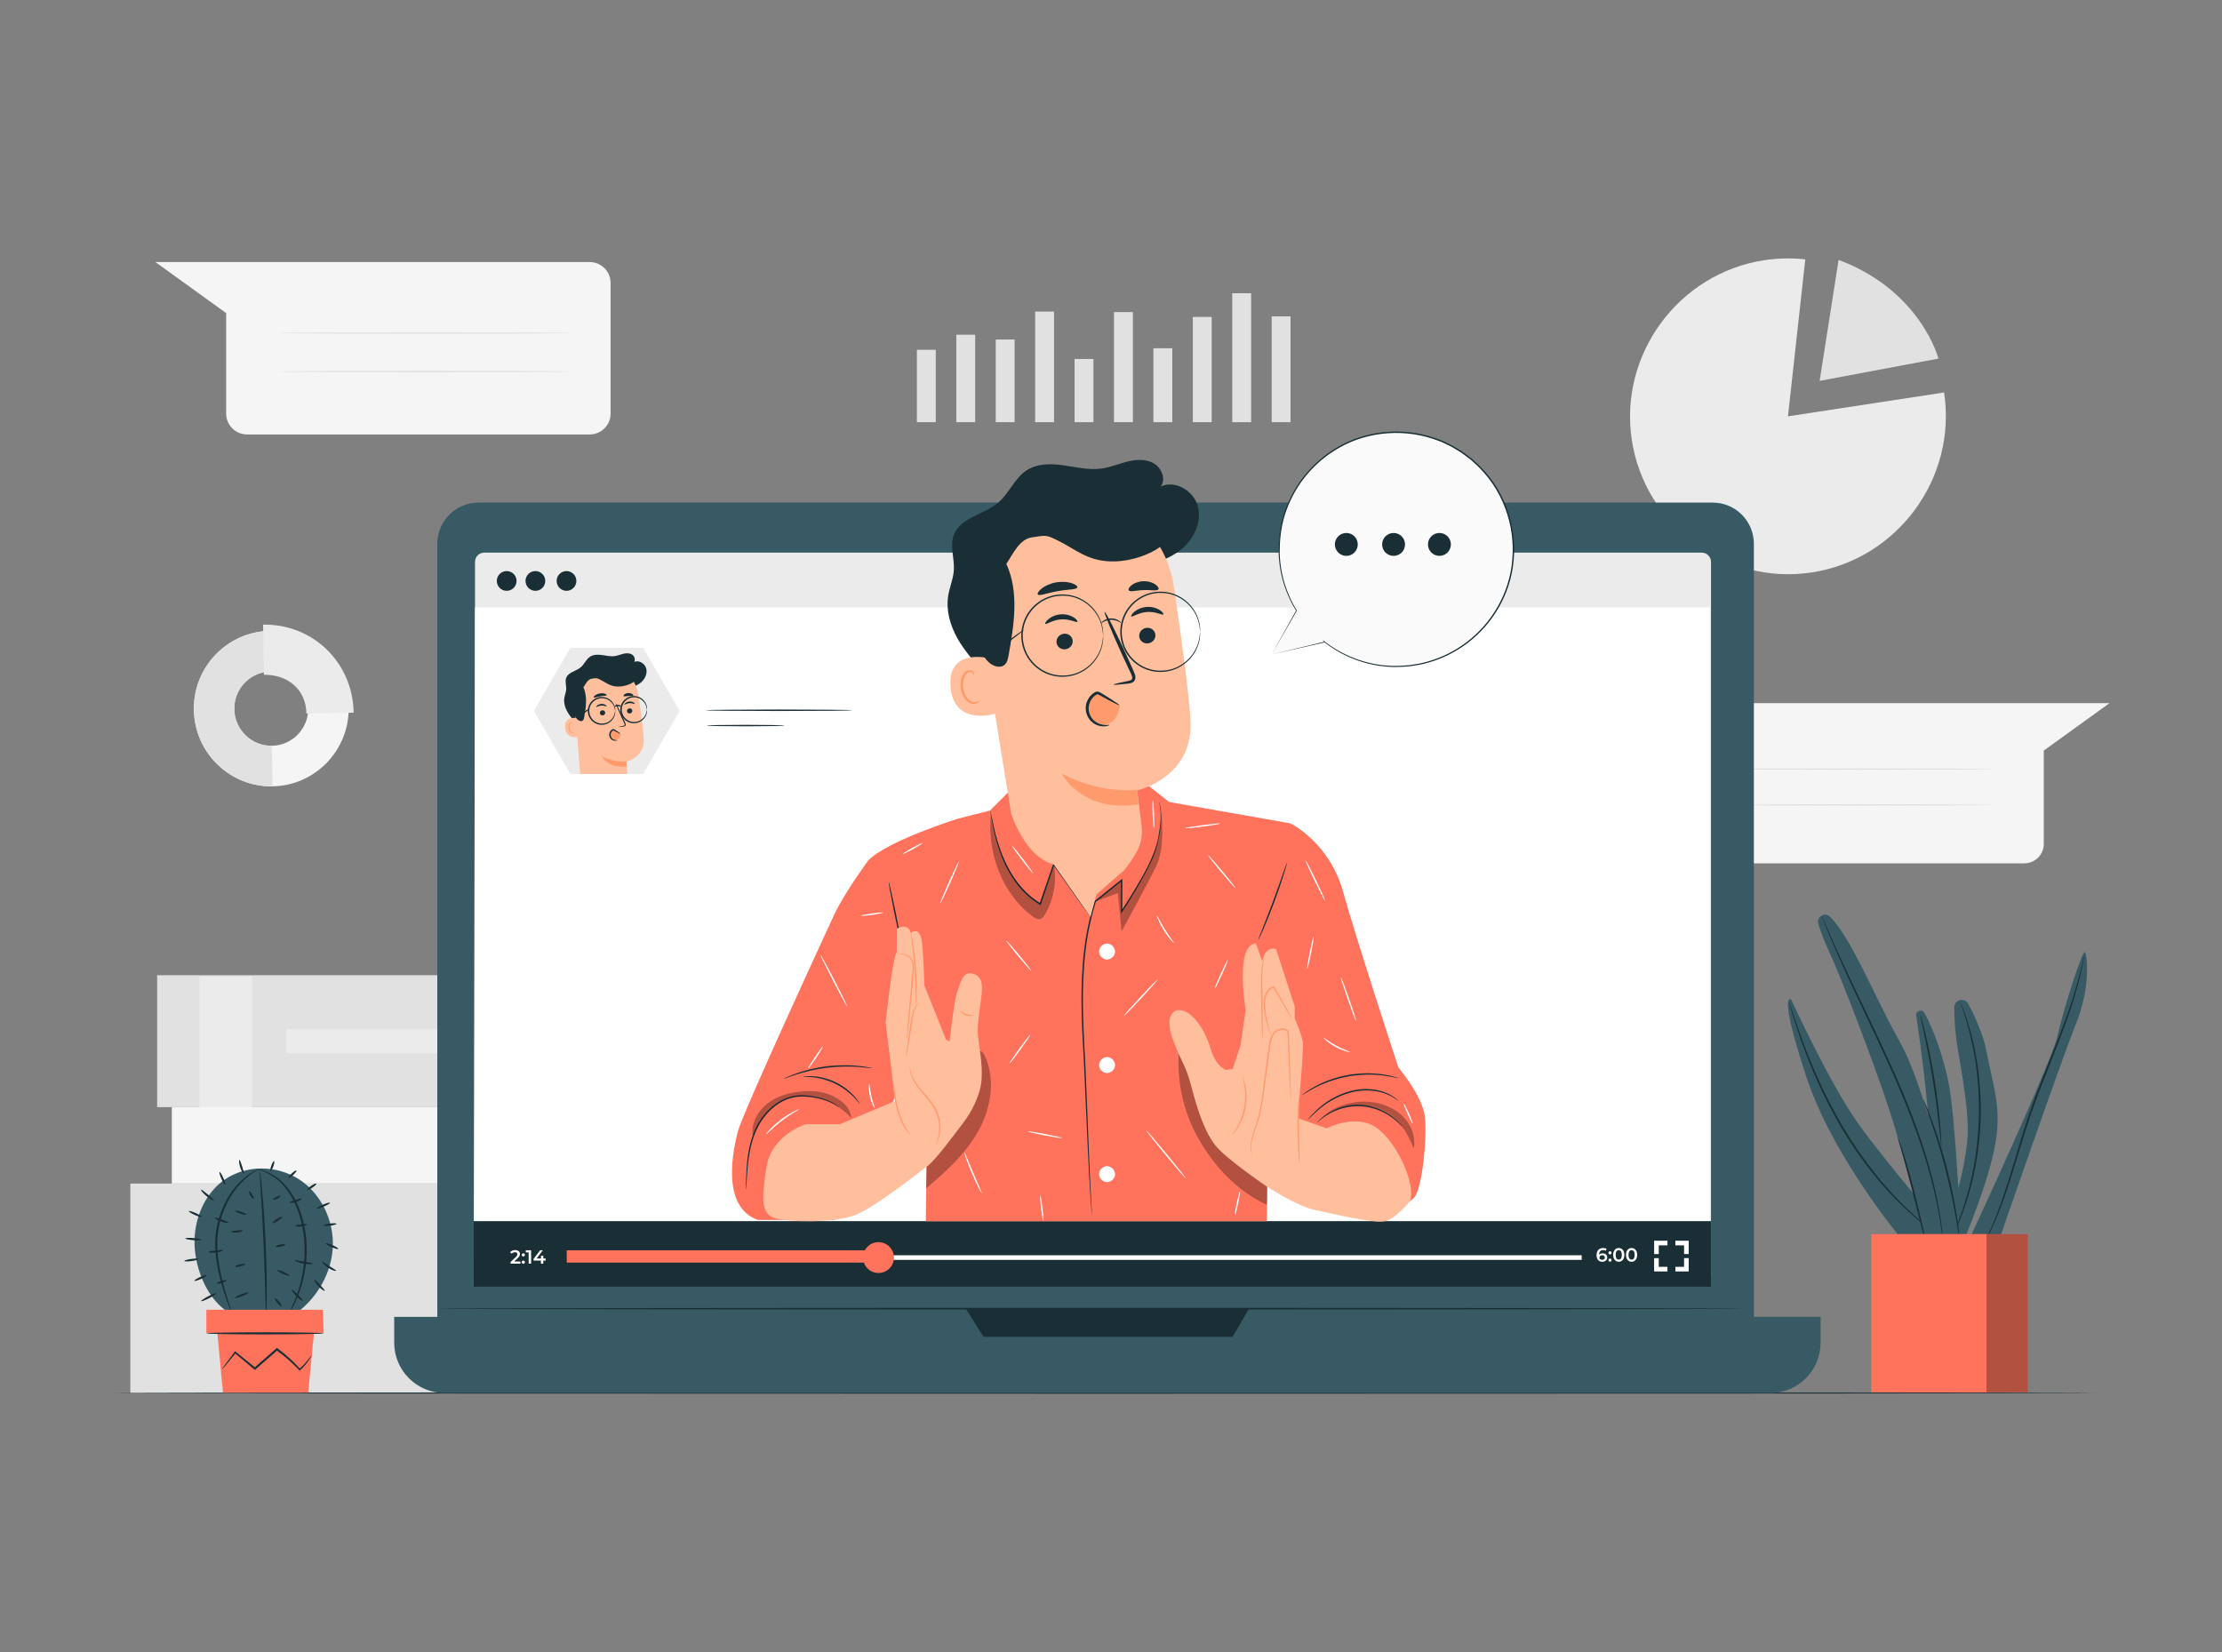 <?xml version="1.0" encoding="utf-8"?>
<!-- Generator: Adobe Illustrator 16.0.0, SVG Export Plug-In . SVG Version: 6.00 Build 0)  -->
<!DOCTYPE svg PUBLIC "-//W3C//DTD SVG 1.0//EN" "http://www.w3.org/TR/2001/REC-SVG-20010904/DTD/svg10.dtd">
<svg version="1.0" id="Layer_1" xmlns="http://www.w3.org/2000/svg" xmlns:xlink="http://www.w3.org/1999/xlink" x="0px" y="0px"
	 width="733.132px" height="545.217px" viewBox="0 0 733.132 545.217" enable-background="new 0 0 733.132 545.217"
	 xml:space="preserve">
<rect x="0" y="0" width="733.132" height="545.217" fill="#808080" stroke="none"/>
<g>
	<g>
		<g>
			<g>
				<g>
					<path fill="#F5F5F5" d="M562.917,232.041h104.989h28.108l-21.682,15.645v30.781c0,3.551-2.878,6.43-6.427,6.43H562.917
						c-3.55,0-6.429-2.879-6.429-6.43v-39.998C556.488,234.918,559.367,232.041,562.917,232.041z"/>
				</g>
			</g>
		</g>
		<g>
			<g>
				<g>
					<g>
						<path fill="#E1E1E1" d="M568.469,253.795c0,0.129,20.074,0.232,44.831,0.232c24.765,0,44.835-0.104,44.835-0.232
							s-20.07-0.232-44.835-0.232C588.543,253.563,568.469,253.666,568.469,253.795z"/>
					</g>
				</g>
			</g>
		</g>
		<g>
			<g>
				<g>
					<g>
						<path fill="#E1E1E1" d="M568.469,265.613c0,0.127,20.074,0.232,44.831,0.232c24.765,0,44.835-0.105,44.835-0.232
							c0-0.129-20.07-0.232-44.835-0.232C588.543,265.381,568.469,265.484,568.469,265.613z"/>
					</g>
				</g>
			</g>
		</g>
	</g>
	<g>
		<g>
			<g>
				<g>
					<g>
						<g>
							<rect x="354.546" y="118.459" fill="#E1E1E1" width="6.228" height="20.863"/>
						</g>
					</g>
					<g>
						<g>
							<rect x="302.521" y="115.436" fill="#E1E1E1" width="6.228" height="23.887"/>
						</g>
					</g>
					<g>
						<g>
							<rect x="315.526" y="110.457" fill="#E1E1E1" width="6.229" height="28.865"/>
						</g>
					</g>
					<g>
						<g>
							<rect x="328.533" y="112.041" fill="#E1E1E1" width="6.229" height="27.281"/>
						</g>
					</g>
					<g>
						<g>
							<rect x="341.54" y="102.813" fill="#E1E1E1" width="6.229" height="36.51"/>
						</g>
					</g>
					<g>
						<g>
							<rect x="367.553" y="102.988" fill="#E1E1E1" width="6.229" height="36.334"/>
						</g>
					</g>
					<g>
						<g>
							<rect x="380.559" y="114.922" fill="#E1E1E1" width="6.228" height="24.4"/>
						</g>
					</g>
					<g>
						<g>
							<rect x="393.564" y="104.59" fill="#E1E1E1" width="6.229" height="34.732"/>
						</g>
					</g>
					<g>
						<g>
							<rect x="406.57" y="96.766" fill="#E1E1E1" width="6.229" height="42.557"/>
						</g>
					</g>
					<g>
						<g>
							<rect x="419.577" y="104.412" fill="#E1E1E1" width="6.229" height="34.91"/>
						</g>
					</g>
				</g>
			</g>
		</g>
	</g>
	<g>
		<g>
			<g>
				<g>
					<path fill="#EBEBEB" d="M589.921,137.389l51.509-7.871c4.318,28.258-15.381,55.063-43.639,59.381
						c-28.258,4.316-55.063-15.383-59.38-43.641c-4.317-28.256,15.382-55.063,43.639-59.379c4.499-0.688,9.068-0.783,13.592-0.283
						L589.921,137.389z"/>
				</g>
			</g>
		</g>
		<g>
			<g>
				<g>
					<path fill="#E1E1E1" d="M606.634,85.762l-6.254,39.928l39.194-7.359C639.574,118.33,633.811,95.951,606.634,85.762z"/>
				</g>
			</g>
		</g>
	</g>
	<g>
		<g>
			<g>
				<path fill="#F5F5F5" d="M63.969,234.25c-0.227-14.146,11.045-25.84,25.127-26.068c14.081-0.227,25.721,11.098,25.946,25.244
					c0.227,14.146-11.044,25.84-25.126,26.066C75.835,259.721,64.194,248.396,63.969,234.25z M101.715,233.641
					c-0.107-6.764-5.674-12.178-12.405-12.07c-6.733,0.109-12.122,5.701-12.014,12.465c0.108,6.762,5.673,12.178,12.406,12.07
					C96.434,245.996,101.824,240.404,101.715,233.641z"/>
			</g>
		</g>
		<g>
			<g>
				<path fill="#E1E1E1" d="M63.969,234.25c-0.227-14.146,11.045-25.84,25.127-26.068l0.214,13.389
					c-6.733,0.109-12.122,5.701-12.014,12.465c0.108,6.762,5.673,12.178,12.406,12.068l0.214,13.389
					C75.835,259.721,64.195,248.396,63.969,234.25z"/>
			</g>
		</g>
		<g>
			<g>
				<path fill="#EBEBEB" d="M86.803,206.125c16.475-0.268,29.615,12.518,29.879,29.066l-15.59,0.252
					c-0.126-7.912-6.148-12.895-14.024-12.768L86.803,206.125z"/>
			</g>
		</g>
	</g>
	<g>
		<g>
			<g>
				<g>
					<g>
						<g>
							<g>
								<rect x="197.432" y="324.332" fill="#F5F5F5" width="32.464" height="38.594"/>
							</g>
						</g>
					</g>
					<g>
						<g>
							<g>
								<rect x="51.841" y="321.816" fill="#E1E1E1" width="146.71" height="43.535"/>
							</g>
						</g>
					</g>
					<g>
						<g>
							<g>
								<path fill="#E1E1E1" d="M230.879,325.477h-36.262v-3.66h36.262c1.011,0,1.83,0.818,1.83,1.83l0,0
									C232.709,324.658,231.89,325.477,230.879,325.477z"/>
							</g>
						</g>
					</g>
					<g>
						<g>
							<g>
								<path fill="#E1E1E1" d="M230.879,365.352h-36.262v-3.66h36.262c1.011,0,1.83,0.818,1.83,1.83l0,0
									C232.709,364.533,231.89,365.352,230.879,365.352z"/>
							</g>
						</g>
					</g>
					<g>
						<g>
							<g>
								<rect x="169.682" y="321.816" fill="#EBEBEB" width="17.334" height="43.535"/>
							</g>
						</g>
					</g>
					<g>
						<g>
							<g>
								<rect x="65.793" y="322.297" fill="#EBEBEB" width="17.333" height="43.537"/>
							</g>
						</g>
					</g>
					<g>
						<g>
							<g>
								<g>
									<ellipse fill="#E1E1E1" cx="214.204" cy="330.715" rx="15.692" ry="0.193"/>
								</g>
							</g>
						</g>
					</g>
					<g>
						<g>
							<g>
								<g>
									<ellipse fill="#E1E1E1" cx="214.204" cy="336.502" rx="15.692" ry="0.193"/>
								</g>
							</g>
						</g>
					</g>
					<g>
						<g>
							<g>
								<g>
									<ellipse fill="#E1E1E1" cx="214.204" cy="343.629" rx="15.692" ry="0.191"/>
								</g>
							</g>
						</g>
					</g>
					<g>
						<g>
							<g>
								<g>
									<ellipse fill="#E1E1E1" cx="214.204" cy="350.754" rx="15.692" ry="0.193"/>
								</g>
							</g>
						</g>
					</g>
					<g>
						<g>
							<g>
								<g>
									<ellipse fill="#E1E1E1" cx="214.204" cy="357.881" rx="15.692" ry="0.191"/>
								</g>
							</g>
						</g>
					</g>
				</g>
				<g>
					<g>
						<g>
							<rect x="94.361" y="339.709" fill="#EBEBEB" width="66.002" height="7.84"/>
						</g>
					</g>
				</g>
			</g>
			<g>
				<g>
					<g>
						<g>
							<rect x="196.604" y="366.205" fill="#FAFAFA" width="32.962" height="23.516"/>
						</g>
					</g>
				</g>
				<g>
					<g>
						<g>
							<rect x="56.697" y="365.352" fill="#F5F5F5" width="140.275" height="25.223"/>
						</g>
					</g>
				</g>
				<g>
					<g>
						<g>
							<path fill="#F5F5F5" d="M195.953,367.059h35.428c0.472,0,0.854-0.381,0.854-0.854l0,0c0-0.471-0.382-0.854-0.854-0.854
								h-35.428V367.059z"/>
						</g>
					</g>
				</g>
				<g>
					<g>
						<g>
							<path fill="#F5F5F5" d="M195.953,390.574h35.889c0.218,0,0.393-0.176,0.393-0.391v-0.924c0-0.217-0.175-0.393-0.393-0.393
								h-35.889V390.574z"/>
						</g>
					</g>
				</g>
				<g>
					<g>
						<g>
							<g>
								<ellipse fill="#E1E1E1" cx="213.269" cy="370.672" rx="16.296" ry="0.193"/>
							</g>
						</g>
					</g>
				</g>
				<g>
					<g>
						<g>
							<g>
								<ellipse fill="#E1E1E1" cx="213.269" cy="375.121" rx="16.296" ry="0.193"/>
							</g>
						</g>
					</g>
				</g>
				<g>
					<g>
						<g>
							<g>
								<ellipse fill="#E1E1E1" cx="213.269" cy="379.57" rx="16.296" ry="0.193"/>
							</g>
						</g>
					</g>
				</g>
				<g>
					<g>
						<g>
							<g>
								<ellipse fill="#E1E1E1" cx="213.269" cy="384.02" rx="16.296" ry="0.193"/>
							</g>
						</g>
					</g>
				</g>
			</g>
			<g>
				<g>
					<g>
						<g>
							<rect x="200.922" y="392.816" fill="#EBEBEB" width="33.643" height="63.746"/>
						</g>
					</g>
				</g>
				<g>
					<g>
						<g>
							<rect x="42.999" y="390.574" fill="#E1E1E1" width="157.923" height="69.119"/>
						</g>
					</g>
				</g>
				<g>
					<g>
						<g>
							<path fill="#E1E1E1" d="M237.198,459.693h-40.595v-4.482h40.595c1.237,0,2.241,1.004,2.241,2.242l0,0
								C239.439,458.689,238.436,459.693,237.198,459.693z"/>
						</g>
					</g>
				</g>
				<g>
					<g>
						<g>
							<path fill="#E1E1E1" d="M238.412,395.057h-41.809v-4.482h41.809c0.566,0,1.027,0.461,1.027,1.029v2.426
								C239.439,394.598,238.979,395.057,238.412,395.057z"/>
						</g>
					</g>
				</g>
				<g>
					<g>
						<g>
							<g>
								<ellipse fill="#E1E1E1" cx="217.743" cy="401.361" rx="16.821" ry="0.193"/>
							</g>
						</g>
					</g>
				</g>
				<g>
					<g>
						<g>
							<g>
								<ellipse fill="#E1E1E1" cx="217.743" cy="409.537" rx="16.821" ry="0.193"/>
							</g>
						</g>
					</g>
				</g>
				<g>
					<g>
						<g>
							<g>
								<ellipse fill="#E1E1E1" cx="217.743" cy="417.713" rx="16.821" ry="0.193"/>
							</g>
						</g>
					</g>
				</g>
				<g>
					<g>
						<g>
							<g>
								<ellipse fill="#E1E1E1" cx="217.743" cy="425.889" rx="16.821" ry="0.193"/>
							</g>
						</g>
					</g>
				</g>
				<g>
					<g>
						<g>
							<g>
								<ellipse fill="#E1E1E1" cx="217.743" cy="434.064" rx="16.821" ry="0.193"/>
							</g>
						</g>
					</g>
				</g>
				<g>
					<g>
						<g>
							<g>
								<ellipse fill="#E1E1E1" cx="217.743" cy="442.24" rx="16.821" ry="0.193"/>
							</g>
						</g>
					</g>
				</g>
				<g>
					<g>
						<g>
							<g>
								<ellipse fill="#E1E1E1" cx="217.743" cy="450.416" rx="16.821" ry="0.193"/>
							</g>
						</g>
					</g>
				</g>
			</g>
		</g>
	</g>
	<g>
		<g>
			<g>
				<g>
					<path fill="#F5F5F5" d="M194.551,86.475H81.534H51.275l23.34,16.842v33.135c0,3.822,3.098,6.92,6.919,6.92h113.017
						c3.821,0,6.919-3.098,6.919-6.92V93.393C201.47,89.572,198.372,86.475,194.551,86.475z"/>
				</g>
			</g>
		</g>
		<g>
			<g>
				<g>
					<g>
						<path fill="#E1E1E1" d="M188.574,109.893c0,0.137-21.609,0.25-48.259,0.25c-26.659,0-48.264-0.113-48.264-0.25
							c0-0.139,21.604-0.25,48.264-0.25C166.965,109.643,188.574,109.754,188.574,109.893z"/>
					</g>
				</g>
			</g>
		</g>
		<g>
			<g>
				<g>
					<g>
						<path fill="#E1E1E1" d="M188.574,122.613c0,0.139-21.609,0.25-48.259,0.25c-26.659,0-48.264-0.111-48.264-0.25
							s21.604-0.25,48.264-0.25C166.965,122.363,188.574,122.475,188.574,122.613z"/>
					</g>
				</g>
			</g>
		</g>
	</g>
	<g>
		<path fill="#1A2E35" d="M691.461,459.693c0,0.135-146.492,0.242-327.156,0.242c-180.728,0-327.188-0.107-327.188-0.242
			s146.46-0.244,327.188-0.244C544.969,459.449,691.461,459.559,691.461,459.693z"/>
	</g>
	<g>
		<g>
			<g>
				<path fill="#375A64" d="M629.982,412.02c0,0-24.76-28.498-34.104-56.996c-9.344-28.496-4.904-25.227-4.904-25.227
					s12.613,27.684,22.19,41.055s26.628,32.992,26.628,32.992L629.982,412.02z"/>
			</g>
			<g>
				<path fill="#375A64" d="M634.917,334.236c-0.799-1.391-2.925-0.668-2.685,0.92c1.508,10.008,4.771,33.498,4.644,48.734
					c-0.166,19.791,0.006,27.441,0.006,27.441h10.306c0,0-1.83-40.914-4.158-53.389
					C641.396,349.199,637.932,339.488,634.917,334.236z"/>
			</g>
			<g>
				<path fill="#375A64" d="M640.534,408.006c0,0,6.487-13.637,8.482-30.768c0.85-7.287-0.665-17.131-2.917-30.27
					c-1.091-6.365-1.338-11.207-1.303-14.566c0.026-2.537,3.375-3.365,4.617-1.152c1.242,2.219,4.842,9.801,5.756,14.553
					c2.496,12.973,5.322,19.459,3.161,31.768c-2.162,12.307-10.146,31.268-10.146,31.268L640.534,408.006z"/>
			</g>
			<g>
				<path fill="#375A64" d="M649.817,408.838c0,0,27.185-58.422,29.069-67.09c1.885-8.666,8.29-28.639,9.044-27.508
					s1.884,11.682-3.015,23.74c-4.899,12.059-25.816,72.637-25.816,72.637h-9.282"/>
			</g>
			<g>
				<g>
					<path fill="#1A2E35" d="M637.559,406.225c-0.013,0.014-0.274-0.166-0.762-0.525c-0.483-0.365-1.216-0.879-2.106-1.607
						c-1.81-1.422-4.349-3.584-7.306-6.449c-5.935-5.699-13.32-14.484-19.723-25.313c-6.417-10.826-10.731-21.414-13.463-29.162
						c-1.367-3.881-2.365-7.057-3.012-9.264c-0.333-1.102-0.561-1.965-0.721-2.549c-0.157-0.584-0.23-0.893-0.211-0.9
						c0.019-0.004,0.129,0.295,0.322,0.867c0.205,0.625,0.48,1.463,0.825,2.514c0.712,2.184,1.769,5.336,3.183,9.191
						c2.824,7.699,7.185,18.225,13.575,29.006c6.376,10.783,13.672,19.564,19.512,25.316c2.909,2.893,5.399,5.096,7.161,6.568
						c0.867,0.754,1.576,1.295,2.033,1.689C637.332,405.996,637.57,406.207,637.559,406.225z"/>
				</g>
			</g>
			<g>
				<g>
					<path fill="#1A2E35" d="M640.533,378.197c-0.041,0.002-0.125-0.609-0.244-1.715c-0.129-1.209-0.299-2.785-0.502-4.684
						c-0.43-3.951-1.102-9.402-2.063-15.391c-0.965-5.988-2.035-11.375-2.865-15.264c-0.402-1.865-0.735-3.414-0.992-4.604
						c-0.233-1.088-0.345-1.695-0.306-1.703c0.04-0.012,0.224,0.576,0.525,1.648c0.304,1.072,0.707,2.631,1.173,4.568
						c0.934,3.871,2.071,9.26,3.039,15.262c0.962,6.002,1.57,11.475,1.897,15.443c0.165,1.984,0.271,3.592,0.317,4.705
						C640.563,377.578,640.572,378.195,640.533,378.197z"/>
				</g>
			</g>
			<g>
				<g>
					<path fill="#1A2E35" d="M646.9,330.791c0.019-0.006,0.129,0.25,0.321,0.742c0.206,0.551,0.478,1.271,0.814,2.172
						c0.359,0.941,0.772,2.102,1.167,3.477c0.404,1.373,0.928,2.92,1.321,4.678c0.215,0.879,0.438,1.795,0.673,2.748
						c0.229,0.957,0.39,1.969,0.599,3.008c0.443,2.074,0.718,4.324,1.048,6.684c0.531,4.736,0.822,9.98,0.648,15.482
						c-0.221,5.502-0.885,10.713-1.756,15.4c-0.496,2.33-0.932,4.555-1.522,6.592c-0.283,1.021-0.517,2.02-0.813,2.957
						c-0.301,0.934-0.591,1.832-0.868,2.691c-0.519,1.727-1.151,3.232-1.652,4.57c-0.491,1.346-0.986,2.475-1.412,3.387
						c-0.401,0.873-0.724,1.572-0.969,2.105c-0.227,0.479-0.354,0.727-0.373,0.719c-0.019-0.01,0.074-0.273,0.267-0.766
						c0.219-0.545,0.508-1.258,0.867-2.146c0.393-0.924,0.856-2.063,1.316-3.412c0.471-1.348,1.075-2.855,1.566-4.584
						c0.264-0.857,0.54-1.756,0.828-2.691c0.284-0.936,0.506-1.932,0.776-2.951c0.568-2.031,0.983-4.25,1.464-6.57
						c0.837-4.668,1.482-9.85,1.701-15.322c0.172-5.471-0.1-10.684-0.6-15.4c-0.314-2.35-0.568-4.59-0.99-6.656
						c-0.196-1.037-0.348-2.045-0.563-3c-0.221-0.953-0.432-1.869-0.634-2.744c-0.366-1.76-0.861-3.307-1.234-4.684
						c-0.362-1.381-0.743-2.547-1.069-3.498c-0.295-0.912-0.53-1.645-0.711-2.203C646.955,331.068,646.881,330.799,646.9,330.791z"
						/>
				</g>
			</g>
			<g>
				<g>
					<path fill="#1A2E35" d="M687.619,315.414c0.01,0.002,0.002,0.09-0.021,0.262c-0.032,0.205-0.072,0.455-0.12,0.76
						c-0.12,0.664-0.271,1.65-0.536,2.908c-0.525,2.512-1.399,6.129-2.761,10.516c-1.354,4.391-3.21,9.535-5.413,15.189
						c-2.192,5.656-4.742,11.816-7.155,18.377c-2.45,6.549-4.339,12.941-6.112,18.74c-1.758,5.807-3.426,11.016-5.037,15.316
						c-1.597,4.309-3.133,7.701-4.293,9.99c-0.557,1.158-1.057,2.021-1.38,2.615c-0.152,0.268-0.277,0.488-0.381,0.668
						c-0.088,0.148-0.138,0.223-0.146,0.219c-0.009-0.006,0.022-0.088,0.095-0.246c0.089-0.188,0.197-0.416,0.329-0.695
						c0.288-0.611,0.757-1.488,1.28-2.658c1.095-2.314,2.568-5.719,4.11-10.033c1.558-4.309,3.182-9.518,4.911-15.33
						c1.744-5.805,3.622-12.219,6.079-18.785c2.419-6.576,4.984-12.732,7.202-18.373c2.229-5.637,4.12-10.756,5.52-15.117
						c1.407-4.359,2.34-7.949,2.932-10.443c0.299-1.244,0.485-2.223,0.642-2.881c0.07-0.299,0.129-0.545,0.177-0.746
						C687.582,315.498,687.609,315.412,687.619,315.414z"/>
				</g>
			</g>
			<g>
				<g>
					<path fill="#375A64" d="M603.791,302.51c-1.713-1.703-4.562,0.078-3.853,2.387c0.719,2.342,1.808,5.367,3.416,8.783
						c3.737,7.943,14.715,36.439,19.854,52.09c5.138,15.65,12.38,44.848,12.38,44.848l10.974-1.779c0,0-10.04-47.975-19.85-65.258
						C618.829,329.691,610.947,309.619,603.791,302.51z"/>
				</g>
				<g>
					<g>
						<path fill="#1A2E35" d="M626.211,375.557c0.039-0.012,0.238,0.455,0.566,1.316c0.324,0.861,0.767,2.117,1.265,3.684
							c1.011,3.131,2.248,7.504,3.494,12.359c1.242,4.861,2.277,9.281,3,12.486c0.329,1.516,0.605,2.789,0.825,3.803
							c0.183,0.9,0.266,1.402,0.227,1.412c-0.038,0.01-0.195-0.475-0.446-1.359c-0.267-1-0.604-2.26-1.005-3.76
							c-0.84-3.299-1.943-7.639-3.164-12.438c-1.244-4.852-2.415-9.232-3.323-12.385c-0.434-1.488-0.797-2.738-1.087-3.73
							C626.301,376.064,626.174,375.57,626.211,375.557z"/>
					</g>
				</g>
				<g>
					<g>
						<path fill="#1A2E35" d="M641.101,409.727c-0.01,0.002-0.03-0.098-0.062-0.293c-0.033-0.227-0.074-0.512-0.124-0.863
							c-0.116-0.758-0.218-1.885-0.45-3.324c-0.402-2.881-1.121-7.035-2.301-12.104c-1.171-5.068-2.88-11.031-5.136-17.531
							c-2.251-6.502-5.074-13.525-8.273-20.795c-6.456-14.525-12.905-27.406-17.144-36.932c-2.142-4.75-3.8-8.631-4.893-11.332
							c-0.557-1.348-0.955-2.406-1.233-3.121c-0.124-0.334-0.225-0.604-0.305-0.818c-0.065-0.188-0.095-0.283-0.086-0.287
							s0.057,0.086,0.141,0.264c0.095,0.211,0.213,0.473,0.357,0.797c0.323,0.744,0.769,1.773,1.335,3.078
							c1.154,2.672,2.868,6.523,5.057,11.25c4.33,9.475,10.836,22.32,17.301,36.867c3.205,7.279,6.02,14.326,8.248,20.855
							c2.235,6.525,3.908,12.518,5.032,17.613c1.13,5.094,1.789,9.27,2.124,12.166c0.197,1.445,0.264,2.578,0.342,3.342
							c0.027,0.354,0.05,0.641,0.066,0.869C641.11,409.625,641.111,409.727,641.101,409.727z"/>
					</g>
				</g>
				<g>
					<g>
						<path fill="#1A2E35" d="M646.563,408.838c-0.039,0.004-0.17-0.652-0.37-1.844c-0.219-1.289-0.506-2.99-0.854-5.045
							c-0.756-4.252-1.911-10.109-3.571-16.482c-1.643-6.381-3.494-12.055-4.919-16.131c-0.7-1.965-1.278-3.59-1.716-4.82
							c-0.411-1.137-0.621-1.771-0.584-1.787s0.317,0.592,0.794,1.705c0.473,1.113,1.134,2.736,1.892,4.762
							c1.526,4.049,3.446,9.725,5.095,16.125c1.666,6.396,2.761,12.285,3.415,16.561c0.313,2.143,0.552,3.877,0.673,5.082
							C646.548,408.164,646.603,408.832,646.563,408.838z"/>
					</g>
				</g>
			</g>
		</g>
		<g>
			<g>
				<rect x="626.252" y="407.262" fill="#FF735D" width="42.834" height="52.188"/>
			</g>
			<g opacity="0.3">
				<rect x="626.252" y="407.262" width="42.834" height="52.188"/>
			</g>
			<g>
				<rect x="617.42" y="407.262" fill="#FF735D" width="38.002" height="52.188"/>
			</g>
		</g>
	</g>
	<g>
		<g>
			<path fill="#375A64" d="M98.572,389.117c-7.297-4.674-17.41-4.762-24.51,0.201c-6.742,4.713-10.166,13.289-9.868,21.51
				c0.297,8.221,4.281,18.264,11.729,22.582l21.86-0.084c6.979-5.133,11.699-13.402,12.029-22.061
				C110.143,402.607,105.867,393.789,98.572,389.117z"/>
			<g>
				<g>
					<path fill="#1A2E35" d="M87.809,434.205c-0.048,0-0.096-0.67-0.137-1.881c-0.039-1.346-0.088-3.066-0.146-5.127
						c-0.11-4.33-0.281-10.307-0.569-16.906c-0.292-6.6-0.647-12.57-0.917-16.891c-0.123-2.061-0.225-3.777-0.305-5.121
						c-0.064-1.209-0.077-1.881-0.028-1.885c0.048-0.004,0.152,0.658,0.298,1.861c0.149,1.203,0.33,2.947,0.527,5.105
						c0.396,4.316,0.83,10.289,1.122,16.9c0.289,6.607,0.382,12.596,0.366,16.93c-0.007,2.166-0.034,3.92-0.076,5.133
						C87.902,433.535,87.857,434.205,87.809,434.205z"/>
				</g>
			</g>
			<g>
				<g>
					
						<ellipse transform="matrix(0.997 0.082 -0.082 0.997 33.714 -3.852)" fill="#1A2E35" cx="63.774" cy="408.751" rx="2.633" ry="0.35"/>
				</g>
			</g>
			<g>
				<g>
					
						<ellipse transform="matrix(0.914 0.406 -0.406 0.914 168.006 8.196)" fill="#1A2E35" cx="64.658" cy="400.64" rx="2.348" ry="0.349"/>
				</g>
			</g>
			<g>
				<g>
					<path fill="#1A2E35" d="M70.601,396.117c-0.1,0.16-1.253-0.383-2.449-1.377c-1.2-0.99-1.948-2.02-1.81-2.148
						c0.144-0.135,1.092,0.652,2.254,1.611C69.755,395.164,70.705,395.951,70.601,396.117z"/>
				</g>
			</g>
			<g>
				<g>
					
						<ellipse transform="matrix(0.404 0.915 -0.915 0.404 399.496 164.468)" fill="#1A2E35" cx="73.503" cy="388.884" rx="2.26" ry="0.349"/>
				</g>
			</g>
			<g>
				<g>
					<path fill="#1A2E35" d="M80.404,387.285c-0.172,0.082-0.767-0.836-1.16-2.109c-0.398-1.271-0.429-2.365-0.242-2.396
						c0.193-0.033,0.525,0.965,0.908,2.189C80.288,386.193,80.582,387.205,80.404,387.285z"/>
				</g>
			</g>
			<g>
				<g>
					
						<ellipse transform="matrix(0.333 -0.943 0.943 0.333 -302.92 341.356)" fill="#1A2E35" cx="89.82" cy="384.79" rx="1.735" ry="0.349"/>
				</g>
			</g>
			<g>
				<g>
					
						<ellipse transform="matrix(0.734 -0.679 0.679 0.734 -237.47 168.547)" fill="#1A2E35" cx="96.51" cy="387.537" rx="1.769" ry="0.349"/>
				</g>
			</g>
			<g>
				<g>
					
						<ellipse transform="matrix(0.828 -0.561 0.561 0.828 -201.939 125.094)" fill="#1A2E35" cx="102.843" cy="391.559" rx="1.8" ry="0.349"/>
				</g>
			</g>
			<g>
				<g>
					
						<ellipse transform="matrix(0.92 -0.392 0.392 0.92 -147.473 73.772)" fill="#1A2E35" cx="106.788" cy="397.761" rx="2.367" ry="0.35"/>
				</g>
			</g>
			<g>
				<g>
					
						<ellipse transform="matrix(0.993 -0.123 0.123 0.993 -48.703 16.37)" fill="#1A2E35" cx="108.67" cy="403.945" rx="2.135" ry="0.349"/>
				</g>
			</g>
			<g>
				<g>
					
						<ellipse transform="matrix(0.917 0.399 -0.399 0.917 173.05 -9.626)" fill="#1A2E35" cx="109.667" cy="411.216" rx="2.261" ry="0.35"/>
				</g>
			</g>
			<g>
				<g>
					<path fill="#1A2E35" d="M110.904,419.354c-0.062,0.178-1.313-0.121-2.622-0.98c-1.313-0.854-2.088-1.881-1.951-2.008
						c0.142-0.139,1.093,0.619,2.333,1.424C109.898,418.602,110.976,419.168,110.904,419.354z"/>
				</g>
			</g>
			<g>
				<g>
					<path fill="#1A2E35" d="M107.136,425.943c-0.115,0.15-1.111-0.436-2.068-1.469c-0.96-1.031-1.47-2.066-1.313-2.172
						c0.162-0.109,0.905,0.711,1.824,1.697C106.493,424.988,107.258,425.789,107.136,425.943z"/>
				</g>
			</g>
			<g>
				<g>
					
						<ellipse transform="matrix(0.887 -0.462 0.462 0.887 -189.95 80.224)" fill="#1A2E35" cx="68.854" cy="428.019" rx="2.818" ry="0.349"/>
				</g>
			</g>
			<g>
				<g>
					
						<ellipse transform="matrix(0.911 -0.413 0.413 0.911 -168.171 64.874)" fill="#1A2E35" cx="66.067" cy="421.673" rx="2.217" ry="0.349"/>
				</g>
			</g>
			<g>
				<g>
					
						<ellipse transform="matrix(0.99 -0.14 0.14 0.99 -57.736 13.005)" fill="#1A2E35" cx="63.327" cy="415.814" rx="2.38" ry="0.347"/>
				</g>
			</g>
			<g>
				<g>
					<path fill="#1A2E35" d="M73.564,412.57c0.056,0.18-0.951,0.65-2.296,0.799c-1.345,0.154-2.432-0.078-2.415-0.268
						c0.013-0.195,1.063-0.277,2.337-0.426C72.464,412.535,73.508,412.381,73.564,412.57z"/>
				</g>
			</g>
			<g>
				<g>
					<path fill="#1A2E35" d="M80.109,406.057c0.058,0.18-0.744,0.586-1.826,0.689c-1.082,0.109-1.948-0.133-1.926-0.32
						c0.018-0.195,0.852-0.271,1.856-0.373C79.221,405.957,80.054,405.867,80.109,406.057z"/>
				</g>
			</g>
			<g>
				<g>
					
						<ellipse transform="matrix(0.945 0.327 -0.327 0.945 135.102 -4.026)" fill="#1A2E35" cx="79.536" cy="400.207" rx="1.931" ry="0.349"/>
				</g>
			</g>
			<g>
				<g>
					<path fill="#1A2E35" d="M83.761,395.561c-0.134,0.135-0.73-0.26-1.155-0.998c-0.428-0.74-0.469-1.453-0.287-1.502
						c0.188-0.055,0.51,0.498,0.892,1.152C83.586,394.871,83.902,395.426,83.761,395.561z"/>
				</g>
			</g>
			<g>
				<g>
					<path fill="#1A2E35" d="M80.869,417.166c0.045,0.188-0.707,0.531-1.681,0.77c-0.562,0.137-1.075,0.209-1.41,0.207l-0.139-0.406
						c0.251-0.045,0.415-0.035,0.446,0.039c0.033,0.074-0.068,0.201-0.273,0.355l-0.137-0.406c0.298-0.156,0.785-0.33,1.348-0.467
						C79.996,417.02,80.822,416.979,80.869,417.166z"/>
				</g>
			</g>
			<g>
				<g>
					
						<ellipse transform="matrix(0.931 -0.365 0.365 0.931 -150.627 58.772)" fill="#1A2E35" cx="79.948" cy="427.309" rx="2.437" ry="0.349"/>
				</g>
			</g>
			<g>
				<g>
					
						<ellipse transform="matrix(0.947 -0.322 0.322 0.947 -132.386 46.191)" fill="#1A2E35" cx="73.28" cy="422.831" rx="1.627" ry="0.35"/>
				</g>
			</g>
			<g>
				<g>
					<path fill="#1A2E35" d="M75.387,403.477c-0.044,0.184-1.157,0.074-2.443-0.383c-1.288-0.455-2.222-1.07-2.14-1.24
						c0.084-0.178,1.123,0.141,2.372,0.582C74.425,402.879,75.434,403.287,75.387,403.477z"/>
				</g>
			</g>
			<g>
				<g>
					
						<ellipse transform="matrix(0.835 -0.55 0.55 0.835 -206.4 116.93)" fill="#1A2E35" cx="91.691" cy="402.479" rx="1.907" ry="0.348"/>
				</g>
			</g>
			<g>
				<g>
					
						<ellipse transform="matrix(0.979 -0.203 0.203 0.979 -81.661 27.448)" fill="#1A2E35" cx="92.714" cy="411.039" rx="1.575" ry="0.349"/>
				</g>
			</g>
			<g>
				<g>
					
						<ellipse transform="matrix(0.907 0.42 -0.42 0.907 185.25 -0.348)" fill="#1A2E35" cx="93.415" cy="420.253" rx="2.173" ry="0.35"/>
				</g>
			</g>
			<g>
				<g>
					
						<ellipse transform="matrix(0.634 0.773 -0.773 0.634 365.939 86.143)" fill="#1A2E35" cx="91.888" cy="429.989" rx="1.742" ry="0.35"/>
				</g>
			</g>
			<g>
				<g>
					<path fill="#1A2E35" d="M92.504,394.588c0.118,0.148-0.288,0.662-0.986,1.01c-0.696,0.352-1.351,0.371-1.399,0.188
						c-0.053-0.188,0.458-0.492,1.087-0.811C91.835,394.66,92.386,394.434,92.504,394.588z"/>
				</g>
			</g>
			<g>
				<g>
					<path fill="#1A2E35" d="M101.273,403.959c0.064,0.178-0.748,0.623-1.856,0.775c-1.11,0.158-2.013-0.051-2-0.238
						c0.011-0.197,0.869-0.305,1.903-0.453C100.354,403.902,101.21,403.773,101.273,403.959z"/>
				</g>
			</g>
			<g>
				<g>
					<path fill="#1A2E35" d="M99.526,395.547c0.085,0.168-0.72,0.744-1.866,1.107c-1.145,0.369-2.134,0.369-2.162,0.182
						c-0.031-0.195,0.863-0.494,1.95-0.846C98.537,395.645,99.44,395.371,99.526,395.547z"/>
				</g>
			</g>
			<g>
				<g>
					<path fill="#1A2E35" d="M103.188,416.986c-0.003,0.188-1.38,0.311-3.042,0.006c-1.664-0.299-2.91-0.896-2.846-1.072
						c0.063-0.188,1.366,0.098,2.97,0.385C101.873,416.6,103.195,416.789,103.188,416.986z"/>
				</g>
			</g>
			<g>
				<g>
					<path fill="#1A2E35" d="M99.93,429.205c-0.115,0.15-1.131-0.447-2.143-1.467c-1.015-1.016-1.607-2.033-1.457-2.148
						c0.154-0.121,0.971,0.674,1.952,1.656C99.26,428.232,100.052,429.051,99.93,429.205z"/>
				</g>
			</g>
			<g>
				<g>
					<path fill="#1A2E35" d="M85.6,385.604c0.104,0.15-2.781,1.32-6.117,4.836c-3.334,3.436-6.772,9.508-7.619,16.842
						c-0.406,3.646-0.059,7.174,0.459,10.32c0.545,3.15,1.268,5.951,1.934,8.281c0.669,2.332,1.283,4.201,1.697,5.496
						s0.636,2.016,0.588,2.031c-0.044,0.016-0.35-0.672-0.845-1.941c-0.491-1.27-1.181-3.117-1.913-5.443
						c-0.73-2.324-1.508-5.131-2.095-8.313c-0.558-3.18-0.935-6.764-0.519-10.512c0.865-7.504,4.465-13.688,7.958-17.105
						c1.737-1.736,3.372-2.895,4.563-3.566c0.578-0.365,1.078-0.561,1.396-0.725C85.414,385.652,85.59,385.582,85.6,385.604z"/>
				</g>
			</g>
			<g>
				<g>
					<path fill="#1A2E35" d="M95.115,433.859c-0.15-0.076,1.568-2.723,3.138-7.494c1.614-4.713,2.95-11.693,1.875-19.271
						c-0.503-3.779-1.597-7.283-2.972-10.277c-1.429-2.951-3.268-5.369-5.068-7.057c-1.86-1.645-3.688-2.59-4.964-3.139
						c-1.29-0.537-2.063-0.664-2.052-0.723c0.003-0.021,0.198-0.01,0.568,0.045c0.369,0.068,0.909,0.189,1.581,0.426
						c1.333,0.48,3.228,1.369,5.193,3.02c1.913,1.709,3.813,4.121,5.321,7.152c1.438,3.043,2.568,6.604,3.082,10.455
						c1.096,7.723-0.348,14.807-2.101,19.529c-0.394,1.205-0.901,2.238-1.278,3.168c-0.449,0.9-0.82,1.684-1.16,2.303
						C95.568,433.221,95.158,433.883,95.115,433.859z"/>
				</g>
			</g>
		</g>
		<g>
			<polygon fill="#FF735D" points="68.086,432.209 106.552,432.209 106.789,439.908 68.086,439.908 			"/>
		</g>
		<g>
			<polygon fill="#FF735D" points="71.354,436.059 73.564,459.561 101.686,459.561 103.943,436.316 			"/>
		</g>
		<g>
			<g>
				<ellipse fill="#1A2E35" cx="87.442" cy="440" rx="19.347" ry="0.35"/>
			</g>
		</g>
		<g>
			<g>
				<path fill="#1A2E35" d="M102.879,447.16c0.039,0.021-0.221,0.563-0.822,1.467c-0.604,0.902-1.564,2.168-2.984,3.523l-0.178,0.17
					l-0.174-0.184c-1.853-1.943-4.397-4.326-7.539-6.6l0.426-0.018c-1.073,0.941-2.193,1.924-3.342,2.934
					c-1.365,1.188-2.69,2.342-3.951,3.439l-0.219,0.191l-0.219-0.186c-2.396-2.014-4.574-3.846-6.424-5.4l0.374-0.039
					c-1.326,1.617-2.44,2.979-3.322,4.053c-0.801,0.951-1.264,1.461-1.304,1.43c-0.042-0.033,0.343-0.605,1.072-1.609
					c0.834-1.113,1.887-2.521,3.141-4.197l0.16-0.215l0.214,0.174c1.876,1.521,4.087,3.313,6.519,5.285l-0.438,0.006
					c1.258-1.105,2.576-2.262,3.937-3.457c1.153-1.004,2.276-1.984,3.353-2.922l0.207-0.18l0.22,0.162
					c3.166,2.326,5.699,4.787,7.501,6.811l-0.352-0.014C101.589,449.195,102.77,447.076,102.879,447.16z"/>
			</g>
		</g>
	</g>
	<g>
		<g>
			<g>
				<g>
					<g>
						<g>
							<g>
								<g>
									<g>
										<g>
											<g>
												<path fill="#375A64" d="M565.068,453.109H157.891c-7.515,0-13.607-6.09-13.607-13.605V179.457
													c0-7.514,6.093-13.605,13.607-13.605h407.178c7.515,0,13.607,6.092,13.607,13.605v260.047
													C578.676,447.02,572.583,453.109,565.068,453.109z"/>
											</g>
										</g>
									</g>
								</g>
								<g>
									<g>
										<g>
											<g>
												<path fill="#375A64" d="M584.069,459.693H146.688c-9.182,0-16.625-7.443-16.625-16.625v-8.51h470.631v8.51
													C600.693,452.25,593.25,459.693,584.069,459.693z"/>
											</g>
										</g>
									</g>
								</g>
								<g>
									<g>
										<g>
											<g>
												<polygon fill="#1A2E35" points="318.657,431.865 324.497,441.154 406.676,441.154 412.099,431.865 												"/>
											</g>
										</g>
									</g>
								</g>
							</g>
							<g>
								<g>
									<g>
										<g>
											<path fill="#1A2E35" d="M574.943,431.863c0,0.156-96.415,0.283-215.32,0.283c-118.945,0-215.34-0.127-215.34-0.283
												c0-0.154,96.395-0.281,215.34-0.281C478.528,431.582,574.943,431.709,574.943,431.863z"/>
										</g>
									</g>
								</g>
							</g>
						</g>
					</g>
				</g>
			</g>
			<g>
				<g>
					<g>
						<g>
							<g>
								<g>
									<g>
										<g>
											<path fill="#EBEBEB" d="M561.479,424.27H159.78c-1.688,0-3.058-1.369-3.058-3.059V185.428
												c0-1.689,1.369-3.059,3.058-3.059h401.699c1.688,0,3.057,1.369,3.057,3.059v235.785
												C564.536,422.9,563.168,424.27,561.479,424.27z"/>
										</g>
									</g>
								</g>
							</g>
						</g>
						<g>
							<g>
								<g>
									<g>
										<g>
											<polygon fill="#FFFFFF" points="564.1,424.623 156.287,424.623 156.723,200.447 564.1,200.447 											"/>
										</g>
									</g>
								</g>
							</g>
						</g>
						<g>
							<g>
								<g>
									<g>
										<g>
											<circle fill="#1A2E35" cx="186.913" cy="191.711" r="3.257"/>
										</g>
									</g>
								</g>
							</g>
						</g>
						<g>
							<g>
								<g>
									<g>
										<g>
											<circle fill="#1A2E35" cx="167.174" cy="191.711" r="3.258"/>
										</g>
									</g>
								</g>
							</g>
						</g>
						<g>
							<g>
								<g>
									<g>
										<g>
											<circle fill="#1A2E35" cx="176.649" cy="191.711" r="3.257"/>
										</g>
									</g>
								</g>
							</g>
						</g>
					</g>
				</g>
			</g>
			<rect x="156.287" y="402.977" fill="#1A2E35" width="408.249" height="21.646"/>
			<g>
				<g>
					<path fill="#FFFFFF" d="M171.71,416.305v0.693h-3.251v-0.549l1.752-1.662c0.428-0.41,0.505-0.668,0.505-0.914
						c0-0.402-0.277-0.635-0.82-0.635c-0.428,0-0.787,0.143-1.033,0.459l-0.573-0.441c0.341-0.461,0.953-0.73,1.676-0.73
						c0.958,0,1.575,0.484,1.575,1.266c0,0.428-0.118,0.818-0.73,1.393l-1.178,1.121H171.71z"/>
					<path fill="#FFFFFF" d="M172.153,414.119c0-0.314,0.232-0.523,0.517-0.523c0.282,0,0.516,0.209,0.516,0.523
						c0,0.301-0.233,0.521-0.516,0.521C172.386,414.641,172.153,414.42,172.153,414.119z M172.153,416.52
						c0-0.316,0.232-0.523,0.517-0.523c0.282,0,0.516,0.207,0.516,0.523c0,0.303-0.233,0.523-0.516,0.523
						C172.386,417.043,172.153,416.822,172.153,416.52z"/>
					<path fill="#FFFFFF" d="M175.238,412.588v4.41h-0.818v-3.723h-0.934v-0.688H175.238z"/>
					<path fill="#FFFFFF" d="M180.043,415.996h-0.781v1.002h-0.793v-1.002h-2.42v-0.566l2.173-2.842h0.877l-2.049,2.715h1.443
						v-0.889h0.769v0.889h0.781V415.996z"/>
				</g>
				<g>
					<rect x="187.249" y="414.234" fill="#FFFFFF" width="334.617" height="1.523"/>
				</g>
				<g>
					<rect x="186.998" y="412.59" fill="#FF735D" width="104.568" height="4.068"/>
				</g>
				<g>
					<circle fill="#FF735D" cx="289.851" cy="414.996" r="5.091"/>
				</g>
				<g>
					<path fill="#FFFFFF" d="M530.294,414.947c0,0.877-0.712,1.432-1.612,1.432c-1.203,0-1.91-0.775-1.91-2.193
						c0-1.514,0.883-2.344,2.161-2.344c0.442,0,0.864,0.094,1.159,0.283l-0.302,0.617c-0.239-0.158-0.528-0.215-0.838-0.215
						c-0.832,0-1.354,0.518-1.354,1.52v0.008c0.265-0.311,0.687-0.461,1.178-0.461C529.646,413.594,530.294,414.123,530.294,414.947
						z M529.5,414.984c0-0.459-0.346-0.748-0.882-0.748c-0.529,0-0.895,0.32-0.895,0.756c0,0.416,0.327,0.742,0.914,0.742
						C529.147,415.734,529.5,415.445,529.5,414.984z"/>
					<path fill="#FFFFFF" d="M530.692,413.436c0-0.314,0.231-0.523,0.517-0.523c0.283,0,0.516,0.209,0.516,0.523
						c0,0.301-0.232,0.521-0.516,0.521C530.924,413.957,530.692,413.736,530.692,413.436z M530.692,415.836
						c0-0.314,0.231-0.521,0.517-0.521c0.283,0,0.516,0.207,0.516,0.521c0,0.303-0.232,0.523-0.516,0.523
						C530.924,416.359,530.692,416.139,530.692,415.836z"/>
					<path fill="#FFFFFF" d="M532.252,414.109c0-1.449,0.794-2.268,1.84-2.268c1.053,0,1.847,0.818,1.847,2.268
						s-0.794,2.27-1.847,2.27C533.046,416.379,532.252,415.559,532.252,414.109z M535.113,414.109c0-1.064-0.416-1.557-1.021-1.557
						c-0.598,0-1.014,0.492-1.014,1.557c0,1.066,0.416,1.557,1.014,1.557C534.697,415.666,535.113,415.176,535.113,414.109z"/>
					<path fill="#FFFFFF" d="M536.487,414.109c0-1.449,0.794-2.268,1.84-2.268c1.053,0,1.847,0.818,1.847,2.268
						s-0.794,2.27-1.847,2.27C537.281,416.379,536.487,415.559,536.487,414.109z M539.348,414.109c0-1.064-0.414-1.557-1.021-1.557
						c-0.599,0-1.015,0.492-1.015,1.557c0,1.066,0.416,1.557,1.015,1.557C538.934,415.666,539.348,415.176,539.348,414.109z"/>
				</g>
				<g>
					<polygon fill="#FFFFFF" points="547.299,413.836 545.773,413.836 545.773,409.438 550.163,409.438 550.163,410.963 
						547.299,410.963 					"/>
				</g>
				<g>
					<polygon fill="#FFFFFF" points="550.166,419.576 545.768,419.576 545.768,415.188 547.294,415.188 547.294,418.051 
						550.166,418.051 					"/>
				</g>
				<g>
					<polygon fill="#FFFFFF" points="557.171,419.576 552.781,419.576 552.781,418.051 555.645,418.051 555.645,415.176 
						557.171,415.176 					"/>
				</g>
				<g>
					<polygon fill="#FFFFFF" points="557.175,413.826 555.649,413.826 555.649,410.963 552.777,410.963 552.777,409.438 
						557.175,409.438 					"/>
				</g>
			</g>
		</g>
		<g>
			<g>
				<polygon fill="#EBEBEB" points="212.211,213.777 188.174,213.777 176.155,234.594 188.174,255.41 212.211,255.41 
					224.229,234.594 				"/>
				<g>
					<g>
						<g>
							<path fill="#1A2E35" d="M190.136,238.668c-1.074-1.189-2.158-2.391-2.94-3.789c-0.783-1.398-1.25-3.029-0.991-4.611
								c0.151-0.924,0.545-1.805,0.607-2.74c0.086-1.287-0.456-2.629,0.001-3.836c0.713-1.885,3.25-2.176,4.788-3.479
								c1.198-1.014,1.78-2.66,3.099-3.512c1.151-0.746,2.63-0.729,3.987-0.537c1.358,0.193,2.724,0.535,4.083,0.352
								c0.969-0.129,1.881-0.521,2.829-0.758c0.949-0.234,2.008-0.295,2.854,0.195c0.845,0.492,1.319,1.691,0.765,2.496
								c1.575-0.727,3.575,0.502,4.006,2.18c0.431,1.682-0.432,3.496-1.766,4.604s-3.06,1.621-4.764,1.943
								c-4.825,0.91-10.058,0.396-14.215-2.215"/>
						</g>
						<g>
							<g>
								<g>
									<g>
										<g>
											<g>
												<g>
													<path fill="#FFBF9D" d="M212.422,243.807c-0.162-2.98-0.996-9.088-1.815-14.607c-0.88-5.938-6.171-10.203-12.159-9.803
														l-0.595,0.039c-6.391,0.805-9.276,6.68-8.297,13.045l1.876,22.93h15.594c0,0-0.368-4.021-0.37-4.063
														C206.655,251.348,212.758,249.977,212.422,243.807z"/>
													<g>
														<g>
															<g>
																<g>
																	<g>
																		<g>
																			<g>
																				<g>
																					<g>
																						<g>
																							<path fill="#FF9A6C" d="M206.659,251.258c0,0-3.875,0.578-8.19-1.746c0,0,2.196,4.311,8.313,3.344
																								L206.659,251.258z"/>
																						</g>
																					</g>
																				</g>
																			</g>
																		</g>
																	</g>
																</g>
															</g>
														</g>
													</g>
												</g>
											</g>
										</g>
										<g>
											<g>
												<g>
													<g>
														<g>
															<g>
																<g>
																	<g>
																		<g>
																			<g>
																				<g>
																					<g>
																						<g>
																							<g>
																								<g>
																									<g>
																										<path fill="#1A2E35" d="M208.622,234.488c0.048,0.465-0.307,0.887-0.79,0.945
																											c-0.482,0.059-0.912-0.27-0.961-0.732c-0.047-0.465,0.306-0.889,0.789-0.947
																											S208.574,234.023,208.622,234.488z"/>
																									</g>
																								</g>
																							</g>
																						</g>
																					</g>
																				</g>
																			</g>
																		</g>
																	</g>
																</g>
																<g>
																	<g>
																		<g>
																			<g>
																				<g>
																					<g>
																						<g>
																							<g>
																								<g>
																									<g>
																										<g>
																											<path fill="#1A2E35" d="M209.482,232.301c-0.102,0.121-0.801-0.328-1.749-0.262
																												c-0.946,0.053-1.609,0.586-1.72,0.479c-0.055-0.049,0.043-0.264,0.332-0.504
																												c0.282-0.24,0.776-0.488,1.367-0.523c0.59-0.037,1.101,0.146,1.401,0.35
																												C209.421,232.045,209.533,232.244,209.482,232.301z"/>
																										</g>
																									</g>
																								</g>
																							</g>
																						</g>
																					</g>
																				</g>
																			</g>
																		</g>
																	</g>
																</g>
															</g>
															<g>
																<g>
																	<g>
																		<g>
																			<g>
																				<g>
																					<g>
																						<g>
																							<g>
																								<g>
																									<g>
																										<path fill="#1A2E35" d="M199.671,235.127c0.048,0.465-0.306,0.887-0.789,0.945
																											c-0.483,0.061-0.914-0.268-0.962-0.732c-0.047-0.465,0.307-0.887,0.789-0.945
																											C199.193,234.336,199.623,234.664,199.671,235.127z"/>
																									</g>
																								</g>
																							</g>
																						</g>
																					</g>
																				</g>
																			</g>
																		</g>
																	</g>
																</g>
																<g>
																	<g>
																		<g>
																			<g>
																				<g>
																					<g>
																						<g>
																							<g>
																								<g>
																									<g>
																										<g>
																											<path fill="#1A2E35" d="M200.181,233.102c-0.102,0.121-0.803-0.328-1.749-0.262
																												c-0.947,0.051-1.609,0.586-1.721,0.477c-0.053-0.047,0.043-0.264,0.332-0.504
																												c0.282-0.238,0.777-0.486,1.368-0.523c0.589-0.037,1.101,0.148,1.401,0.352
																												C200.117,232.844,200.23,233.045,200.181,233.102z"/>
																										</g>
																									</g>
																								</g>
																							</g>
																						</g>
																					</g>
																				</g>
																			</g>
																		</g>
																	</g>
																</g>
															</g>
															<g>
																<g>
																	<g>
																		<g>
																			<g>
																				<g>
																					<g>
																						<g>
																							<g>
																								<g>
																									<g>
																										<path fill="#1A2E35" d="M204.09,239.896c-0.009-0.053,0.574-0.195,1.52-0.379
																											c0.241-0.043,0.467-0.105,0.497-0.273c0.044-0.18-0.074-0.434-0.21-0.707
																											c-0.267-0.568-0.546-1.168-0.84-1.795c-1.169-2.557-2.031-4.664-1.928-4.711
																											c0.102-0.045,1.135,1.988,2.303,4.545c0.283,0.631,0.553,1.232,0.81,1.809
																											c0.11,0.268,0.288,0.57,0.189,0.941c-0.053,0.184-0.223,0.328-0.374,0.379
																											c-0.152,0.059-0.288,0.07-0.406,0.086C204.692,239.906,204.098,239.951,204.09,239.896z"/>
																									</g>
																								</g>
																							</g>
																						</g>
																					</g>
																				</g>
																			</g>
																		</g>
																	</g>
																</g>
															</g>
														</g>
													</g>
												</g>
												<g>
													<g>
														<g>
															<g>
																<g>
																	<g>
																		<g>
																			<g>
																				<g>
																					<g>
																						<path fill="#1A2E35" d="M200.177,229.369c-0.076,0.266-1.03,0.207-2.132,0.414
																							c-1.107,0.188-1.982,0.572-2.146,0.352c-0.072-0.105,0.068-0.359,0.414-0.633
																							c0.342-0.273,0.9-0.549,1.563-0.668c0.662-0.117,1.28-0.051,1.696,0.086
																							C199.99,229.057,200.21,229.246,200.177,229.369z"/>
																					</g>
																				</g>
																			</g>
																		</g>
																	</g>
																</g>
															</g>
														</g>
													</g>
												</g>
												<g>
													<g>
														<g>
															<g>
																<g>
																	<g>
																		<g>
																			<g>
																				<g>
																					<g>
																						<path fill="#1A2E35" d="M208.95,229.582c-0.151,0.227-0.819,0.047-1.605,0.088
																							c-0.786,0.016-1.439,0.242-1.607,0.027c-0.074-0.105,0.016-0.328,0.292-0.551
																							c0.273-0.223,0.741-0.42,1.281-0.441c0.541-0.018,1.021,0.146,1.31,0.348
																							C208.912,229.256,209.018,229.473,208.95,229.582z"/>
																					</g>
																				</g>
																			</g>
																		</g>
																	</g>
																</g>
															</g>
														</g>
													</g>
												</g>
											</g>
										</g>
									</g>
								</g>
							</g>
							<g>
								<g>
									<g>
										<g>
											<g>
												<g>
													<g>
														<g>
															<g>
																<g>
																	<g>
																		<path fill="#FFBF9D" d="M190.365,237.014c-0.109-0.039-4.321-0.971-3.903,3.236
																			c0.415,4.205,4.975,2.836,4.97,2.713C191.427,242.842,190.365,237.014,190.365,237.014z"/>
																	</g>
																</g>
															</g>
														</g>
													</g>
												</g>
											</g>
										</g>
									</g>
								</g>
								<g>
									<g>
										<g>
											<g>
												<g>
													<g>
														<g>
															<g>
																<g>
																	<g>
																		<g>
																			<path fill="#FF9A6C" d="M189.566,241.582c-0.02-0.012-0.067,0.059-0.186,0.127
																				c-0.115,0.068-0.319,0.127-0.547,0.066c-0.461-0.119-0.904-0.787-1-1.543c-0.048-0.383-0.004-0.756,0.102-1.07
																				c0.098-0.32,0.275-0.555,0.495-0.617c0.218-0.074,0.39,0.045,0.452,0.158c0.069,0.113,0.05,0.199,0.072,0.203
																				c0.014,0.01,0.084-0.078,0.033-0.248c-0.025-0.082-0.085-0.178-0.191-0.248c-0.109-0.072-0.263-0.1-0.416-0.066
																				c-0.323,0.055-0.585,0.381-0.701,0.727c-0.135,0.35-0.193,0.77-0.139,1.199c0.111,0.844,0.625,1.594,1.25,1.711
																				c0.303,0.047,0.541-0.066,0.659-0.18C189.57,241.684,189.583,241.588,189.566,241.582z"/>
																		</g>
																	</g>
																</g>
															</g>
														</g>
													</g>
												</g>
											</g>
										</g>
									</g>
								</g>
							</g>
							<g>
								<g>
									<g>
										<path fill="#1A2E35" d="M210.295,223.439c-0.288,1.674-3.686,3.209-6.5,3.127c-2.596-0.076-3.878-1.365-5.764-2.279
											c-1.194-0.58-1.194-0.58-2.814-0.316c-1.311,0.213-1.988,1.758-2.724,2.863c1.399,3.053,0.833,6.604,0.24,9.912
											c-0.065,0.365-0.147,0.758-0.427,1.006c-0.473,0.414-1.238,0.166-1.704-0.26c-0.744-0.682-1.083-1.693-1.328-2.674
											c-0.556-2.23-0.769-4.566-0.415-6.838c0.352-2.273,1.293-4.48,2.846-6.176c1.939-2.121,4.775-3.342,7.646-3.49
											s5.752,0.74,8.157,2.314C208.622,221.361,209.666,222.264,210.295,223.439"/>
									</g>
								</g>
							</g>
						</g>
					</g>
					<path fill="#FF9A6C" d="M204.709,242.027c-0.715-0.332-1.429-0.666-2.144-1c-0.124-0.057-0.256-0.115-0.391-0.098
						c-0.151,0.02-0.272,0.135-0.37,0.252c-0.498,0.602-0.623,1.512-0.237,2.191c0.385,0.68,1.29,1.039,2.012,0.74
						c0.759-0.316,1.13-1.199,1.188-2.018L204.709,242.027z"/>
					<g>
						<path fill="#1A2E35" d="M203.646,244.264c0.033,0.043-0.448,0.346-1.258,0.113c-0.389-0.117-0.836-0.418-1.111-0.904
							c-0.281-0.473-0.385-1.148-0.141-1.758c0.115-0.301,0.297-0.568,0.518-0.779c0.113-0.105,0.229-0.191,0.365-0.273
							c0.136-0.1,0.427-0.115,0.565-0.033c0.49,0.275,0.82,0.506,1.149,0.719c0.628,0.416,1,0.703,0.966,0.76
							c-0.033,0.059-0.467-0.123-1.139-0.463c-0.391-0.205-0.771-0.402-1.145-0.6c-0.089-0.023-0.08-0.023-0.166,0.021
							c-0.085,0.055-0.184,0.131-0.265,0.213c-0.168,0.166-0.307,0.375-0.396,0.609c-0.187,0.471-0.123,0.979,0.08,1.369
							c0.201,0.396,0.525,0.658,0.839,0.797C203.153,244.33,203.633,244.186,203.646,244.264z"/>
					</g>
					<g>
						<path fill="#1A2E35" d="M202.97,234.594c-0.047,0.002-0.042-0.391-0.229-1.049c-0.186-0.646-0.635-1.588-1.61-2.307
							c-0.942-0.721-2.485-1.119-3.974-0.559c-1.475,0.512-2.746,2.082-2.729,3.914c-0.017,1.83,1.254,3.402,2.729,3.916
							c1.488,0.559,3.031,0.16,3.974-0.563c0.976-0.717,1.425-1.658,1.61-2.303C202.928,234.984,202.923,234.592,202.97,234.594
							c0.017,0,0.028,0.096,0.035,0.283c0.009,0.186-0.009,0.465-0.08,0.813c-0.138,0.688-0.559,1.719-1.586,2.531
							c-0.99,0.816-2.676,1.305-4.335,0.709c-1.645-0.541-3.082-2.287-3.063-4.336c-0.019-2.049,1.419-3.795,3.063-4.336
							c1.659-0.596,3.344-0.107,4.335,0.707c1.026,0.814,1.448,1.846,1.586,2.533c0.071,0.35,0.089,0.627,0.08,0.813
							C202.998,234.498,202.986,234.594,202.97,234.594z"/>
					</g>
					<g>
						<path fill="#1A2E35" d="M213.46,234.182c-0.046,0.002-0.042-0.381-0.226-1.023c-0.182-0.627-0.619-1.543-1.569-2.242
							c-0.918-0.701-2.419-1.088-3.867-0.545c-1.436,0.5-2.671,2.027-2.655,3.811c-0.016,1.781,1.22,3.311,2.655,3.811
							c1.448,0.543,2.949,0.156,3.868-0.545c0.949-0.699,1.387-1.615,1.568-2.242C213.418,234.563,213.414,234.18,213.46,234.182
							c0.017,0,0.029,0.094,0.034,0.277c0.012,0.18-0.005,0.451-0.076,0.791c-0.131,0.67-0.543,1.676-1.543,2.471
							c-0.967,0.797-2.611,1.271-4.229,0.691c-1.604-0.527-3.009-2.232-2.989-4.23c-0.019-2,1.385-3.703,2.989-4.232
							c1.618-0.578,3.263-0.104,4.229,0.693c1.001,0.795,1.412,1.799,1.544,2.471c0.071,0.34,0.088,0.611,0.076,0.791
							C213.489,234.088,213.477,234.182,213.46,234.182z"/>
					</g>
					<g>
						<path fill="#1A2E35" d="M204.899,233.213c-0.096,0.088-0.512-0.18-1.073-0.162c-0.563,0-0.966,0.285-1.066,0.201
							c-0.128-0.066,0.264-0.674,1.058-0.688C204.61,232.553,205.023,233.139,204.899,233.213z"/>
					</g>
					<g>
						
							<ellipse transform="matrix(0.801 -0.598 0.598 0.801 -102.606 161.93)" fill="#1A2E35" cx="192.481" cy="235.438" rx="2.455" ry="0.244"/>
					</g>
				</g>
			</g>
			<g>
				<path fill="#1A2E35" d="M281.145,234.381c0,0.135-10.805,0.244-24.132,0.244c-13.331,0-24.134-0.109-24.134-0.244
					c0-0.133,10.803-0.242,24.134-0.242C270.34,234.139,281.145,234.248,281.145,234.381z"/>
			</g>
			<g>
				<ellipse fill="#1A2E35" cx="246.009" cy="239.434" rx="12.814" ry="0.242"/>
			</g>
		</g>
	</g>
	<g>
		<path fill="#FF735D" d="M425.745,271.701c0,0,12.829,6.252,17.334,22.391c4.505,16.141,18.303,58.172,18.303,58.172
			s7.884,9.275,8.729,16.145s-0.845,23.482-3.378,26.58c-2.534,3.098-6.148,2.584-6.148,2.584l-33.186-3.148l-13.068-87.498
			L425.745,271.701z"/>
		<path fill="#FF735D" d="M316.005,270.174c0,0-23.729,7.441-29.642,13.918l19.429,90.387l-0.311,28.52h112.497
			c0-1.408,1.01-94.689,1.01-94.689l6.757-36.607l-39.983-7.039l-7.885-6.193l-44.49,2.252l-6.757,6.758L316.005,270.174z"/>
		<g opacity="0.3">
			<path d="M325.017,348.59c-0.347-0.768-0.841-1.596-1.665-1.766c-1.355-0.281-2.262,1.322-2.723,2.627
				c-3.655,10.346-8.489,19.863-14.778,28.855l-0.288,13.877c6.559-5.52,13.024-11.43,17.205-18.912
				C326.948,365.787,328.547,356.4,325.017,348.59z"/>
		</g>
		<path fill="#FF735D" d="M286.363,284.092c0,0-7.818,10.658-11.065,17.615c-3.247,6.959-30.147,65.398-31.771,71.428
			c-1.624,6.029-5.798,25.047,6.492,29.453h25.278l25.371-51.305l1.298-59.547L286.363,284.092z"/>
		<g>
			<path fill="#1A2E35" d="M276.916,365.527c-0.033,0.037-0.563-0.498-1.728-1.16c-1.161-0.656-2.966-1.41-5.306-1.922
				c-1.167-0.256-2.465-0.455-3.867-0.543c-1.4-0.088-2.906-0.063-4.434,0.289c-3.066,0.684-6.113,2.621-8.51,5.342
				c-2.434,2.719-3.936,5.93-4.818,8.959c-0.896,3.035-1.279,5.883-1.52,8.27c-0.237,2.391-0.326,4.336-0.408,5.68
				c-0.04,0.629-0.072,1.143-0.098,1.549c-0.027,0.354-0.049,0.539-0.066,0.539c-0.016,0-0.027-0.188-0.031-0.541
				c0.002-0.408,0.003-0.922,0.006-1.553c0.024-1.348,0.062-3.299,0.255-5.705c0.198-2.402,0.548-5.277,1.433-8.365
				c0.869-3.076,2.395-6.375,4.885-9.154c2.452-2.785,5.598-4.773,8.775-5.457c1.585-0.352,3.142-0.361,4.559-0.254
				c1.425,0.107,2.738,0.33,3.917,0.611c2.362,0.561,4.175,1.375,5.325,2.094c0.574,0.363,0.99,0.689,1.254,0.93
				C276.8,365.381,276.928,365.516,276.916,365.527z"/>
		</g>
		<g>
			<path fill="#1A2E35" d="M264.93,355.313c-0.003-0.033,0.299-0.08,0.85-0.137c0.551-0.068,1.354-0.084,2.346-0.033
				c0.991,0.045,2.166,0.213,3.447,0.51c1.273,0.32,2.65,0.783,4.025,1.428c1.368,0.662,2.594,1.443,3.645,2.23
				c1.036,0.809,1.907,1.615,2.565,2.359c0.664,0.738,1.156,1.373,1.45,1.842c0.304,0.465,0.457,0.729,0.429,0.746
				c-0.075,0.053-0.759-0.959-2.128-2.352c-0.678-0.699-1.557-1.465-2.586-2.236c-1.044-0.754-2.247-1.504-3.584-2.15
				c-1.344-0.631-2.685-1.096-3.926-1.432c-1.248-0.314-2.393-0.516-3.365-0.602C266.154,355.299,264.936,355.404,264.93,355.313z"
				/>
		</g>
		<g>
			<path fill="#1A2E35" d="M287.784,352.5c-0.006,0.033-0.424,0-1.17-0.09c-0.745-0.096-1.828-0.203-3.166-0.303
				c-2.675-0.203-6.394-0.252-10.457,0.23c-4.064,0.49-7.667,1.414-10.218,2.244c-1.277,0.41-2.304,0.771-3.006,1.041
				c-0.704,0.262-1.102,0.393-1.115,0.361c-0.014-0.029,0.357-0.219,1.044-0.537c0.683-0.324,1.694-0.736,2.966-1.193
				c2.54-0.916,6.167-1.904,10.271-2.398c4.104-0.486,7.861-0.383,10.545-0.092c1.344,0.145,2.426,0.307,3.165,0.461
				C287.385,352.371,287.789,352.467,287.784,352.5z"/>
		</g>
		<g>
			<path fill="#1A2E35" d="M359.783,302.57c-0.011,0.008-0.099-0.098-0.258-0.305c-0.18-0.24-0.408-0.545-0.688-0.924
				c-0.62-0.857-1.475-2.043-2.542-3.52c-2.182-3.08-5.226-7.373-8.804-12.424l0.392-0.055c-1.362,4-2.865,8.412-4.447,13.057
				l-0.1,0.295l-0.256-0.164c-0.164-0.107-0.344-0.223-0.523-0.338c-2.092-1.326-3.938-2.92-5.505-4.648
				c-1.56-1.734-2.854-3.586-3.929-5.434c-2.149-3.705-3.445-7.359-4.325-10.455c-0.875-3.105-1.331-5.676-1.638-7.447
				c-0.146-0.848-0.264-1.525-0.354-2.037c-0.042-0.232-0.09-0.402-0.119-0.52c-0.043-0.107-0.065-0.168-0.058-0.174
				c0.102-0.043,0.378,0.936,0.717,2.697c0.363,1.758,0.87,4.311,1.782,7.385c0.916,3.064,2.236,6.678,4.381,10.326
				c1.072,1.816,2.356,3.637,3.896,5.34c1.546,1.693,3.359,3.254,5.411,4.557c0.177,0.113,0.353,0.227,0.516,0.33l-0.356,0.131
				c1.597-4.641,3.112-9.049,4.486-13.045l0.144-0.416l0.25,0.361c3.52,5.09,6.514,9.42,8.658,12.523
				c1.025,1.508,1.845,2.717,2.439,3.592c0.258,0.395,0.467,0.713,0.633,0.965C359.725,302.445,359.793,302.564,359.783,302.57z"/>
		</g>
		<g opacity="0.3">
			<path d="M389.07,345.719c-1.041,10.449,1.266,21.209,6.5,30.313c5.235,9.104,12.904,17.217,22.461,21.572
				c0.309-9.275-0.137-20.203,0.172-29.479L389.07,345.719z"/>
		</g>
		<g>
			<path fill="#FFBF9D" d="M388.013,333.506c0,0-4.087,1.135-1.022,9.506c3.065,8.373,4.087,7.865,6.131,15.697
				c2.043,7.832,4.426,14.979,8.001,19.406c3.575,4.426,16.856,13.449,16.856,13.449l11.918-11.236c0,0-1.965-8.375-1.493-14.063
				s1.664-19.648,1.493-22.033c-0.17-2.383-2.724-8.172-2.724-8.172v-3.959l-6.13-18.857c0,0-3.405-1.531-4.598,3.916l-2.043-5.781
				c0,0-3.234-0.518-4.086,6.123c-0.851,6.641,0.681,15.834,0.681,15.834l-1.702,11.578l-2.554,7.832l-2.213,0.34
				c0,0-3.332-0.91-5.157-7.18C397.547,339.637,392.609,332.145,388.013,333.506z"/>
			<g>
				<path fill="#FF9A6C" d="M425.906,363.121c-0.014,0-0.031-0.146-0.055-0.43c-0.023-0.324-0.052-0.736-0.087-1.248
					c-0.062-1.141-0.146-2.721-0.252-4.688c-0.184-4.066-0.438-9.723-0.736-16.328l0.054,0.139
					c-0.547-0.656-1.525-0.852-2.412-0.629c-0.902,0.217-1.71,0.779-2.209,1.619c-1.041,1.676-1.099,3.857-1.425,5.965
					c-0.646,4.771-1.261,9.316-1.822,13.457c-0.284,2.068-0.583,4.037-0.986,5.859c-0.392,1.824-0.942,3.484-1.478,4.967
					c-0.527,1.486-0.993,2.832-1.281,4.043c-0.292,1.209-0.408,2.279-0.385,3.152c0.035,1.76,0.546,2.652,0.471,2.67
					c-0.016,0.008-0.113-0.217-0.286-0.652c-0.14-0.443-0.338-1.117-0.375-2.01c-0.052-0.891,0.04-1.988,0.31-3.221
					c0.268-1.236,0.716-2.602,1.223-4.096c0.514-1.492,1.036-3.129,1.408-4.939c0.382-1.807,0.665-3.766,0.936-5.834
					c0.549-4.143,1.152-8.688,1.785-13.461c0.149-1.064,0.265-2.115,0.451-3.164c0.188-1.041,0.478-2.088,1.051-2.992
					c0.544-0.918,1.496-1.592,2.506-1.82c0.996-0.25,2.188-0.033,2.867,0.791l0.051,0.063l0.003,0.076
					c0.228,6.607,0.422,12.268,0.562,16.334c0.051,1.971,0.092,3.551,0.121,4.695c0.006,0.512,0.01,0.924,0.013,1.25
					C425.926,362.973,425.92,363.121,425.906,363.121z"/>
			</g>
			<g>
				<path fill="#FF9A6C" d="M419.391,341.666c-0.029,0.012-0.219-0.363-0.503-1.066c-0.279-0.703-0.651-1.738-0.998-3.051
					c-0.348-1.313-0.671-2.902-0.855-4.691c-0.091-0.895-0.156-1.85-0.052-2.844c0.103-0.986,0.396-2.035,1.028-2.92
					c0.538-0.768,1.307-1.379,2.18-1.635l0.183-0.055l0.094,0.166c1.726,3.045,3.225,5.732,4.279,7.666
					c0.484,0.906,0.891,1.668,1.221,2.285c0.278,0.541,0.418,0.844,0.392,0.857c-0.025,0.016-0.216-0.258-0.539-0.773
					c-0.364-0.598-0.813-1.336-1.346-2.213c-1.128-1.893-2.68-4.549-4.423-7.586l0.275,0.111c-0.751,0.225-1.43,0.76-1.918,1.457
					c-0.573,0.801-0.848,1.754-0.952,2.691c-0.105,0.939-0.055,1.867,0.024,2.748c0.158,1.766,0.441,3.342,0.743,4.65
					c0.3,1.311,0.62,2.352,0.843,3.072C419.293,341.256,419.424,341.652,419.391,341.666z"/>
			</g>
			<g>
				<path fill="#FF9A6C" d="M416.541,343.197c-0.033,0.002-0.07-0.385-0.109-1.084c-0.033-0.803-0.073-1.795-0.121-2.965
					c-0.08-2.502-0.158-5.959-0.213-9.779c-0.028-3.816-0.178-7.285,0.151-9.801c0.159-1.252,0.409-2.248,0.638-2.916
					c0.228-0.668,0.414-1.014,0.438-1.002c0.085,0.027-0.52,1.473-0.733,3.955c-0.237,2.475-0.036,5.936-0.007,9.756
					c0.055,3.82,0.078,7.277,0.07,9.783c-0.014,1.172-0.025,2.162-0.034,2.965C416.601,342.811,416.575,343.197,416.541,343.197z"/>
			</g>
			<g>
				<path fill="#FF9A6C" d="M406.464,374.594c-0.069-0.057,0.677-0.936,1.599-2.527c0.467-0.791,0.941-1.779,1.387-2.906
					c0.424-1.135,0.806-2.416,1.063-3.791c0.24-1.379,0.33-2.711,0.33-3.924c-0.022-1.211-0.122-2.303-0.282-3.209
					c-0.308-1.813-0.7-2.895-0.614-2.926c0.031-0.01,0.15,0.252,0.339,0.738c0.198,0.482,0.414,1.211,0.612,2.125
					c0.207,0.912,0.346,2.023,0.394,3.264c0.025,1.238-0.053,2.605-0.299,4.018c-0.263,1.41-0.668,2.717-1.125,3.869
					c-0.479,1.145-0.996,2.137-1.51,2.92c-0.506,0.787-0.962,1.393-1.317,1.777C406.691,374.412,406.489,374.615,406.464,374.594z"
					/>
			</g>
			<path fill="#FFBF9D" d="M427.386,368.736l10.343,3.59c0,0,9.875-5.107,16.686,0s12.727,18.57,10.854,24.018
				c0,0-4.7,5.803-8.275,6.654c-3.576,0.852-17.476-2.516-23.259-3.732c-5.799-1.221-15.755-7.701-15.755-7.701L427.386,368.736z"/>
			<g>
				<path fill="#FF9A6C" d="M428.656,383.975c-0.033,0-0.071-0.326-0.11-0.916c-0.041-0.701-0.091-1.531-0.147-2.498
					c-0.109-2.111-0.252-5.029-0.295-8.258c-0.049-3.23,0.043-6.158,0.238-8.271c0.092-1.055,0.207-1.906,0.313-2.49
					s0.181-0.902,0.214-0.898c0.076,0.012-0.086,1.309-0.184,3.414c-0.107,2.104-0.144,5.018-0.096,8.24
					c0.059,3.156,0.111,6.01,0.152,8.252c0.013,1.057,0.01,1.914-0.007,2.506C428.717,383.646,428.689,383.975,428.656,383.975z"/>
			</g>
		</g>
		<g>
			<path fill="#1A2E35" d="M462.762,371.92c-0.078,0.072-1.137-1.4-3.44-3.102c-2.266-1.697-5.947-3.508-10.307-3.752
				c-4.36-0.236-8.22,1.158-10.658,2.598c-2.476,1.438-3.69,2.785-3.76,2.703c-0.02-0.018,0.267-0.363,0.853-0.922
				c0.584-0.561,1.496-1.309,2.73-2.078c2.436-1.539,6.378-3.031,10.861-2.787c4.482,0.252,8.237,2.166,10.488,3.965
				c1.143,0.898,1.968,1.742,2.486,2.363C462.536,371.529,462.783,371.904,462.762,371.92z"/>
		</g>
		<g>
			<path fill="#1A2E35" d="M461.432,363.297c-0.066,0.1-1.447-1.295-4.303-2.373c-2.81-1.102-7.169-1.609-11.645-0.35
				c-2.232,0.623-4.274,1.516-6.021,2.506c-1.744,1-3.203,2.092-4.361,3.082c-1.161,0.99-2.049,1.854-2.657,2.457
				c-0.608,0.602-0.946,0.936-0.974,0.912c-0.023-0.021,0.269-0.396,0.837-1.043c0.568-0.645,1.424-1.553,2.567-2.586
				c1.143-1.033,2.6-2.172,4.364-3.211c1.767-1.029,3.837-1.951,6.115-2.586c4.585-1.291,9.06-0.711,11.899,0.498
				c1.436,0.59,2.504,1.266,3.184,1.797c0.351,0.252,0.586,0.496,0.758,0.643C461.362,363.197,461.443,363.283,461.432,363.297z"/>
		</g>
		<g>
			<path fill="#1A2E35" d="M461.518,355.822c-0.026,0.096-1.834-0.457-4.838-0.863c-1.5-0.213-3.302-0.332-5.302-0.336
				c-1.999,0.029-4.195,0.193-6.472,0.582c-2.271,0.412-4.394,1.008-6.283,1.662c-1.879,0.688-3.532,1.414-4.869,2.127
				c-2.685,1.406-4.195,2.543-4.252,2.463c-0.02-0.027,0.35-0.32,1.036-0.828c0.34-0.26,0.765-0.564,1.284-0.879
				c0.516-0.318,1.088-0.711,1.769-1.061c1.329-0.758,2.986-1.525,4.88-2.242c1.903-0.688,4.05-1.305,6.352-1.721
				c2.305-0.395,4.532-0.547,6.556-0.553c2.024,0.029,3.845,0.186,5.353,0.445c0.758,0.096,1.43,0.268,2.023,0.391
				c0.596,0.119,1.1,0.26,1.507,0.389C461.08,355.641,461.527,355.789,461.518,355.822z"/>
		</g>
		<g>
			<path fill="#1A2E35" d="M382.276,264.355c0,0,0.479,0.895,0.716,2.75c0.255,1.842,0.22,4.602-0.392,8.023
				c-0.308,1.707-0.723,3.586-1.337,5.592c-0.643,2.006-1.616,4.059-2.716,6.211c-2.228,4.297-5.032,8.98-8.278,13.977l-0.379,0.584
				l-0.001-0.699c-0.005-3.301-0.011-6.766-0.016-10.363l0.362,0.174c-2.779,2.244-5.708,4.607-8.723,7.041l0.076-0.111
				c-2.021,6.406-3.352,13.541-3.88,20.969c-0.854,11.367-0.166,22.24,0.371,32.104c0.46,9.877,0.76,18.771,1.068,26.24
				c0.296,7.469,0.565,13.512,0.791,17.686c0.122,2.066,0.217,3.682,0.284,4.805c0.035,0.529,0.063,0.945,0.082,1.248
				c0.017,0.281,0.012,0.426,0.012,0.426s-0.027-0.141-0.061-0.422c-0.032-0.301-0.075-0.715-0.131-1.246
				c-0.104-1.096-0.238-2.713-0.375-4.799c-0.284-4.172-0.606-10.215-0.946-17.682c-0.334-7.475-0.731-16.363-1.173-26.232
				c-0.561-9.855-1.265-20.752-0.408-32.164c0.53-7.457,1.873-14.631,3.918-21.074l0.021-0.068l0.055-0.043
				c3.021-2.428,5.953-4.785,8.738-7.023l0.363-0.293v0.467c-0.006,3.598-0.011,7.063-0.016,10.363l-0.381-0.113
				c6.416-9.953,11.636-18.6,12.439-25.596c0.643-3.395,0.715-6.131,0.504-7.963c-0.09-0.922-0.271-1.607-0.384-2.07
				C382.337,264.596,382.276,264.355,382.276,264.355z"/>
		</g>
		<path fill="#FFFFFF" d="M365.522,384.846l-0.333-0.012c-1.352,0.037-2.556,1.273-2.561,2.625
			c-0.003,1.352,1.193,2.594,2.545,2.643c1.351,0.047,2.631-1.111,2.721-2.459C367.984,386.293,366.868,384.977,365.522,384.846z"/>
		<g>
			<path fill="#FFFFFF" d="M365.522,348.844l-0.333-0.012c-1.352,0.039-2.556,1.275-2.561,2.627
				c-0.003,1.352,1.193,2.596,2.545,2.641c1.351,0.049,2.631-1.109,2.721-2.457C367.984,350.293,366.868,348.977,365.522,348.844z"
				/>
			<path fill="#FFFFFF" d="M365.174,316.637c1.351,0.047,2.631-1.109,2.721-2.459c0.09-1.348-1.026-2.664-2.372-2.797l-0.333-0.012
				c-1.352,0.039-2.556,1.273-2.561,2.627C362.626,315.348,363.822,316.59,365.174,316.637z"/>
		</g>
		<g>
			<g>
				<g>
					<path fill="#1A2E35" d="M324.848,222.172c-3.275-3.625-6.58-7.291-8.967-11.553c-2.387-4.264-3.811-9.238-3.021-14.061
						c0.462-2.818,1.661-5.504,1.851-8.354c0.262-3.924-1.387-8.021,0.004-11.699c2.174-5.746,9.91-6.635,14.6-10.605
						c3.652-3.09,5.432-8.111,9.449-10.711c3.509-2.27,8.019-2.221,12.158-1.635c4.139,0.584,8.305,1.631,12.448,1.072
						c2.954-0.396,5.735-1.592,8.628-2.309c2.893-0.715,6.121-0.904,8.697,0.592c2.577,1.498,4.024,5.156,2.334,7.611
						c4.802-2.215,10.9,1.529,12.215,6.648c1.313,5.123-1.316,10.654-5.386,14.033c-4.068,3.377-9.329,4.947-14.525,5.928
						c-14.71,2.771-30.666,1.207-43.343-6.754"/>
				</g>
				<g>
					<g>
						<g>
							<g>
								<g>
									<g>
										<g>
											<g>
												<g>
													<g>
														<g>
															<g>
																<g>
																	<g>
																		<g>
																			<g>
																				<g>
																					<path fill="#FFBF9D" d="M376.559,271.627c-0.717-5.57-1.306-10.215-1.342-10.791
																						c0,0,18.607-4.184,17.583-22.998c-0.495-9.094-3.042-27.738-5.539-44.578
																						c-2.683-18.088-18.826-31.07-37.07-29.852l-1.813,0.123c-19.483,2.449-28.287,20.367-25.298,39.775
																						l10.513,65.076c0,0,4.485,14.396,14.082,16.889l12.109,17.299l2.002-7.447l9.025-7.857
																						c0,0,2.07-2.242,4.449-6.625C377.205,277.059,376.797,273.373,376.559,271.627z"/>
																				</g>
																			</g>
																		</g>
																	</g>
																</g>
															</g>
														</g>
													</g>
												</g>
											</g>
											<g>
												<g>
													<g>
														<g>
															<g>
																<g>
																	<g>
																		<g>
																			<g>
																				<g>
																					<path fill="#FF9A6C" d="M375.23,260.563c0,0-11.816,1.76-24.976-5.326c0,0,6.698,13.143,25.345,10.193
																						L375.23,260.563z"/>
																				</g>
																			</g>
																		</g>
																	</g>
																</g>
															</g>
														</g>
													</g>
												</g>
											</g>
										</g>
									</g>
								</g>
								<g>
									<g>
										<g>
											<g>
												<g>
													<g>
														<g>
															<g>
																<g>
																	<g>
																		<g>
																			<g>
																				<g>
																					<g>
																						<g>
																							<g>
																								<path fill="#1A2E35" d="M381.214,209.426c0.146,1.414-0.933,2.705-2.407,2.883
																									c-1.473,0.178-2.785-0.82-2.93-2.236c-0.145-1.414,0.934-2.705,2.404-2.883
																									C379.756,207.012,381.068,208.012,381.214,209.426z"/>
																							</g>
																						</g>
																					</g>
																				</g>
																			</g>
																		</g>
																	</g>
																</g>
															</g>
														</g>
														<g>
															<g>
																<g>
																	<g>
																		<g>
																			<g>
																				<g>
																					<g>
																						<g>
																							<g>
																								<g>
																									<path fill="#1A2E35" d="M383.839,202.756c-0.31,0.371-2.443-0.998-5.333-0.797
																										c-2.888,0.16-4.908,1.787-5.246,1.455c-0.164-0.146,0.133-0.801,1.011-1.535
																										c0.864-0.73,2.371-1.484,4.171-1.596c1.801-0.111,3.358,0.449,4.273,1.07
																										C383.649,201.975,383.992,202.588,383.839,202.756z"/>
																								</g>
																							</g>
																						</g>
																					</g>
																				</g>
																			</g>
																		</g>
																	</g>
																</g>
															</g>
														</g>
													</g>
													<g>
														<g>
															<g>
																<g>
																	<g>
																		<g>
																			<g>
																				<g>
																					<g>
																						<g>
																							<g>
																								<path fill="#1A2E35" d="M353.922,211.377c0.145,1.416-0.934,2.703-2.408,2.883
																									c-1.471,0.178-2.784-0.822-2.929-2.236c-0.146-1.414,0.933-2.705,2.405-2.883
																									C352.464,208.961,353.777,209.963,353.922,211.377z"/>
																							</g>
																						</g>
																					</g>
																				</g>
																			</g>
																		</g>
																	</g>
																</g>
															</g>
														</g>
														<g>
															<g>
																<g>
																	<g>
																		<g>
																			<g>
																				<g>
																					<g>
																						<g>
																							<g>
																								<g>
																									<path fill="#1A2E35" d="M355.477,205.193c-0.311,0.373-2.447-0.996-5.334-0.795
																										c-2.887,0.16-4.908,1.787-5.246,1.453c-0.164-0.145,0.13-0.799,1.011-1.533
																										c0.865-0.73,2.371-1.484,4.171-1.598c1.801-0.109,3.358,0.451,4.274,1.07
																										C355.283,204.414,355.629,205.027,355.477,205.193z"/>
																								</g>
																							</g>
																						</g>
																					</g>
																				</g>
																			</g>
																		</g>
																	</g>
																</g>
															</g>
														</g>
													</g>
													<g>
														<g>
															<g>
																<g>
																	<g>
																		<g>
																			<g>
																				<g>
																					<g>
																						<g>
																							<g>
																								<path fill="#1A2E35" d="M367.395,225.918c-0.023-0.162,1.75-0.592,4.636-1.16
																									c0.732-0.125,1.421-0.318,1.512-0.83c0.139-0.545-0.224-1.32-0.639-2.154
																									c-0.813-1.738-1.664-3.561-2.558-5.471c-3.564-7.797-6.197-14.227-5.883-14.367
																									c0.315-0.141,3.461,6.064,7.025,13.859c0.861,1.924,1.684,3.756,2.468,5.512
																									c0.335,0.82,0.879,1.738,0.576,2.869c-0.161,0.564-0.676,1.002-1.14,1.16
																									c-0.464,0.176-0.879,0.213-1.242,0.258C369.232,225.947,367.416,226.082,367.395,225.918z"/>
																							</g>
																						</g>
																					</g>
																				</g>
																			</g>
																		</g>
																	</g>
																</g>
															</g>
														</g>
													</g>
												</g>
											</g>
										</g>
										<g>
											<g>
												<g>
													<g>
														<g>
															<g>
																<g>
																	<g>
																		<g>
																			<g>
																				<path fill="#1A2E35" d="M355.465,193.822c-0.232,0.805-3.143,0.625-6.504,1.262
																					c-3.375,0.566-6.042,1.742-6.539,1.068c-0.224-0.324,0.203-1.096,1.258-1.93
																					c1.046-0.834,2.745-1.672,4.765-2.035c2.021-0.357,3.905-0.158,5.173,0.26
																					C354.895,192.865,355.563,193.441,355.465,193.822z"/>
																			</g>
																		</g>
																	</g>
																</g>
															</g>
														</g>
													</g>
												</g>
											</g>
										</g>
										<g>
											<g>
												<g>
													<g>
														<g>
															<g>
																<g>
																	<g>
																		<g>
																			<g>
																				<path fill="#1A2E35" d="M382.217,194.465c-0.464,0.691-2.5,0.143-4.895,0.271
																					c-2.399,0.043-4.391,0.736-4.903,0.08c-0.227-0.318,0.048-0.998,0.893-1.678
																					c0.83-0.678,2.257-1.281,3.905-1.342c1.647-0.059,3.112,0.441,3.99,1.059
																					C382.097,193.473,382.42,194.131,382.217,194.465z"/>
																			</g>
																		</g>
																	</g>
																</g>
															</g>
														</g>
													</g>
												</g>
											</g>
										</g>
									</g>
								</g>
							</g>
						</g>
					</g>
					<g>
						<g>
							<g>
								<g>
									<g>
										<g>
											<g>
												<g>
													<g>
														<g>
															<g>
																<path fill="#FFBF9D" d="M325.546,217.125c-0.33-0.117-13.174-2.957-11.903,9.867
																	c1.271,12.826,15.17,8.646,15.156,8.275C328.784,234.898,325.546,217.125,325.546,217.125z"/>
															</g>
														</g>
													</g>
												</g>
											</g>
										</g>
									</g>
								</g>
							</g>
						</g>
						<g>
							<g>
								<g>
									<g>
										<g>
											<g>
												<g>
													<g>
														<g>
															<g>
																<g>
																	<path fill="#FF9A6C" d="M323.114,231.057c-0.061-0.035-0.208,0.178-0.568,0.389
																		c-0.352,0.205-0.974,0.385-1.667,0.201c-1.404-0.365-2.758-2.402-3.05-4.707c-0.147-1.164-0.013-2.301,0.31-3.262
																		c0.298-0.977,0.84-1.693,1.511-1.881c0.663-0.225,1.187,0.137,1.378,0.482c0.208,0.34,0.152,0.605,0.223,0.619
																		c0.039,0.029,0.253-0.24,0.098-0.76c-0.078-0.25-0.259-0.537-0.583-0.754c-0.334-0.221-0.8-0.303-1.269-0.205
																		c-0.982,0.166-1.782,1.164-2.138,2.221c-0.408,1.064-0.587,2.344-0.42,3.65c0.338,2.576,1.901,4.863,3.808,5.217
																		c0.925,0.145,1.651-0.201,2.011-0.543C323.121,231.369,323.16,231.076,323.114,231.057z"/>
																</g>
															</g>
														</g>
													</g>
												</g>
											</g>
										</g>
									</g>
								</g>
							</g>
						</g>
					</g>
					<g>
						<g>
							<g>
								<path fill="#1A2E35" d="M386.315,175.736c-0.881,5.104-11.235,9.781-19.82,9.531c-7.914-0.229-11.823-4.156-17.575-6.949
									c-3.639-1.766-3.639-1.766-8.578-0.963c-3.994,0.65-6.066,5.363-8.309,8.73c4.271,9.311,2.545,20.139,0.733,30.223
									c-0.198,1.113-0.446,2.316-1.297,3.064c-1.443,1.271-3.78,0.51-5.198-0.789c-2.27-2.078-3.304-5.16-4.048-8.146
									c-1.694-6.803-2.346-13.928-1.27-20.857c1.075-6.928,3.942-13.658,8.677-18.83c5.916-6.463,14.563-10.189,23.314-10.639
									c8.751-0.451,17.54,2.258,24.869,7.059C381.215,169.398,384.395,172.152,386.315,175.736"/>
							</g>
						</g>
					</g>
				</g>
			</g>
			<path fill="#FF9A6C" d="M369.285,232.416c-2.181-1.016-4.359-2.033-6.538-3.049c-0.377-0.176-0.778-0.355-1.189-0.301
				c-0.462,0.063-0.834,0.41-1.131,0.77c-1.517,1.836-1.898,4.607-0.725,6.68s3.935,3.166,6.136,2.256
				c2.316-0.959,3.442-3.65,3.624-6.152L369.285,232.416z"/>
			<g>
				<path fill="#1A2E35" d="M366.042,239.234c0.019,0.057-0.302,0.244-0.957,0.381c-0.647,0.125-1.651,0.174-2.813-0.207
					c-1.149-0.369-2.445-1.264-3.246-2.697c-0.815-1.398-1.11-3.375-0.397-5.158c0.339-0.885,0.87-1.666,1.516-2.285
					c0.328-0.313,0.669-0.568,1.061-0.801c0.205-0.115,0.461-0.227,0.755-0.24c0.288-0.018,0.547,0.059,0.759,0.145
					c0.427,0.193,0.703,0.398,1.018,0.58c0.305,0.188,0.603,0.369,0.892,0.547c0.563,0.354,1.096,0.686,1.592,0.996
					c1.939,1.23,3.104,2.051,3.036,2.166c-0.067,0.115-1.355-0.494-3.382-1.572c-0.516-0.279-1.067-0.576-1.652-0.893
					c-0.297-0.164-0.602-0.332-0.915-0.506c-0.313-0.166-0.651-0.379-0.925-0.486c-0.298-0.104-0.428-0.096-0.715,0.068
					c-0.285,0.18-0.596,0.418-0.859,0.682c-0.537,0.531-0.984,1.199-1.271,1.949c-0.599,1.504-0.382,3.141,0.276,4.379
					c0.653,1.254,1.706,2.072,2.701,2.482c1.003,0.416,1.912,0.48,2.531,0.475C365.668,239.223,366.021,239.162,366.042,239.234z"/>
			</g>
			<g>
				<path fill="#1A2E35" d="M363.979,209.75c-0.076,0.004,0.009-1.195-0.511-3.248c-0.515-2.014-1.857-4.973-4.884-7.264
					c-1.5-1.117-3.388-2.068-5.565-2.449c-2.162-0.365-4.6-0.295-6.921,0.59c-1.168,0.406-2.295,1.021-3.329,1.797
					c-1.046,0.76-1.996,1.703-2.778,2.797c-1.619,2.154-2.53,4.922-2.558,7.773c0.025,2.854,0.938,5.623,2.556,7.777
					c0.783,1.094,1.733,2.037,2.78,2.797c1.034,0.775,2.161,1.391,3.329,1.799c2.321,0.885,4.76,0.955,6.922,0.588
					c2.177-0.381,4.065-1.33,5.564-2.449c3.027-2.289,4.369-5.25,4.884-7.262C363.988,210.941,363.903,209.742,363.979,209.75
					c0.008,0,0.013,0.072,0.014,0.217c-0.003,0.172-0.005,0.383-0.009,0.639c0.002,0.281-0.014,0.629-0.082,1.037
					c-0.053,0.408-0.104,0.883-0.25,1.4c-0.219,1.049-0.691,2.291-1.449,3.615c-0.766,1.316-1.88,2.697-3.408,3.873
					c-1.525,1.166-3.459,2.162-5.7,2.572c-2.226,0.396-4.743,0.34-7.149-0.564c-1.209-0.416-2.379-1.045-3.452-1.846
					c-1.087-0.783-2.073-1.758-2.887-2.889c-1.683-2.227-2.635-5.1-2.658-8.059c0.025-2.957,0.977-5.828,2.658-8.057
					c0.815-1.129,1.8-2.104,2.888-2.887c1.073-0.799,2.242-1.43,3.451-1.846c2.406-0.902,4.924-0.959,7.148-0.564
					c2.241,0.41,4.175,1.406,5.699,2.572c1.53,1.176,2.645,2.557,3.409,3.873c0.759,1.324,1.231,2.568,1.45,3.617
					c0.146,0.518,0.197,0.992,0.25,1.4c0.068,0.406,0.084,0.754,0.082,1.037c0.004,0.256,0.006,0.465,0.009,0.639
					C363.992,209.676,363.987,209.75,363.979,209.75z"/>
			</g>
			<g>
				<path fill="#1A2E35" d="M395.968,208.492c-0.075,0.006,0.007-1.164-0.501-3.164c-0.502-1.961-1.81-4.846-4.759-7.074
					c-1.462-1.09-3.3-2.014-5.421-2.385c-2.106-0.357-4.481-0.287-6.741,0.574c-1.138,0.396-2.235,0.994-3.242,1.75
					c-1.02,0.74-1.944,1.66-2.707,2.725c-1.576,2.098-2.464,4.793-2.49,7.572c0.025,2.779,0.913,5.475,2.489,7.574
					c0.763,1.064,1.688,1.984,2.707,2.725c1.008,0.756,2.105,1.354,3.243,1.75c2.261,0.861,4.636,0.932,6.742,0.574
					c2.12-0.371,3.96-1.295,5.421-2.385c2.948-2.23,4.256-5.113,4.758-7.074C395.975,209.654,395.893,208.484,395.968,208.492
					c0.017,0,0.018,0.287,0.006,0.834c0.001,0.275-0.013,0.615-0.079,1.01c-0.052,0.398-0.103,0.861-0.244,1.365
					c-0.453,2.002-1.733,4.975-4.733,7.301c-1.486,1.137-3.37,2.107-5.556,2.508c-2.169,0.387-4.623,0.332-6.969-0.549
					c-1.18-0.406-2.318-1.02-3.366-1.799c-1.059-0.764-2.021-1.713-2.814-2.816c-1.64-2.172-2.567-4.973-2.592-7.855
					c0.025-2.883,0.953-5.684,2.593-7.855c0.794-1.102,1.756-2.051,2.814-2.814c1.047-0.777,2.186-1.393,3.365-1.797
					c2.346-0.881,4.8-0.938,6.968-0.551c2.185,0.4,4.069,1.371,5.556,2.508c3,2.326,4.281,5.299,4.734,7.301
					c0.142,0.504,0.192,0.967,0.244,1.365c0.066,0.396,0.08,0.734,0.079,1.01C395.985,208.205,395.984,208.492,395.968,208.492z"/>
			</g>
			<g>
				<path fill="#1A2E35" d="M369.863,205.537c-0.053,0.055-0.361-0.207-0.929-0.475c-0.563-0.27-1.406-0.533-2.353-0.516
					c-0.948,0.012-1.779,0.307-2.332,0.598c-0.557,0.289-0.854,0.564-0.909,0.512c-0.045-0.037,0.173-0.41,0.729-0.805
					c0.548-0.393,1.452-0.777,2.504-0.791c1.051-0.02,1.965,0.33,2.527,0.701C369.673,205.135,369.906,205.498,369.863,205.537z"/>
			</g>
			<g>
				
					<ellipse transform="matrix(0.801 -0.598 0.598 0.801 -61.06 240.778)" fill="#1A2E35" cx="332" cy="212.324" rx="7.487" ry="0.242"/>
			</g>
		</g>
		<g opacity="0.3">
			<path d="M326.946,268.639c-1.3,12.676,3.521,26.057,13.688,33.738c0.798,0.604,1.798,1.201,2.738,0.861
				c0.653-0.236,1.071-0.863,1.42-1.463c2.896-5.02,3.869-10.555,3.03-16.289c-1.61,4.24-2.992,8.402-4.618,12.836
				C334.347,292.943,328.825,281.506,326.946,268.639z"/>
		</g>
		<path opacity="0.3" d="M361.367,297.461l7.459-2.725l1.235,12.619c0,0,8.051-14.674,11.382-21.367
			c3.332-6.695,1.619-18.51,1.619-18.51s1.191,10.291-6.877,23.418l-6.088,9.896V290.43L361.367,297.461z"/>
		<g opacity="0.3">
			<path d="M274.576,361.594c-3.328-1.572-7.156-1.783-10.81-1.357c-3.86,0.449-7.735,1.631-10.761,4.072
				c-3.024,2.439-5.074,6.285-4.697,10.152l0.374,0.055c2.602-7.045,7.78-12.174,14.458-12.793
				c6.677-0.619,13.191,2.352,17.774,7.246C280.47,365.316,277.903,363.164,274.576,361.594z"/>
		</g>
		<g opacity="0.3">
			<path d="M463.243,368.797c-2.5-2.697-6.013-4.332-9.637-4.965c-6.362-1.109-13.191,0.867-17.978,5.205l1.424-1.156
				c3.615-2.115,7.784-3.371,11.973-3.252c4.188,0.119,8.379,1.668,11.412,4.559c2.788,2.658,4.465,6.244,6.063,9.75
				C467.125,375.313,465.742,371.496,463.243,368.797z"/>
		</g>
		<g>
			<path fill="#1A2E35" d="M415.149,310.193c-0.031-0.014,0.09-0.375,0.334-1.02c0.288-0.738,0.644-1.645,1.061-2.715
				c0.904-2.289,2.144-5.453,3.453-8.969c1.308-3.52,2.437-6.725,3.249-9.047c0.383-1.082,0.708-2.002,0.972-2.748
				c0.235-0.646,0.381-1,0.413-0.99c0.031,0.01-0.053,0.383-0.232,1.047c-0.18,0.666-0.461,1.623-0.826,2.799
				c-0.729,2.354-1.809,5.584-3.119,9.109c-1.313,3.521-2.604,6.674-3.591,8.93c-0.493,1.131-0.904,2.037-1.205,2.658
				C415.359,309.869,415.18,310.207,415.149,310.193z"/>
		</g>
		<g>
			
				<ellipse transform="matrix(0.199 0.98 -0.98 0.199 531.614 -48.302)" fill="#1A2E35" cx="295.362" cy="301.135" rx="10.181" ry="0.243"/>
		</g>
		<g>
			<g>
				<path fill="#FFBF9D" d="M295.629,366.674c0.295,0.148-3.422-29.107-3.422-29.107s2.346-22.203,3.665-23.229l0.034-7.834
					c0,0,3.63-2.199,4.605,1.352c0,0,3.22-2.795,3.782,3.859c0.562,6.656,0.681,13.457,0.681,13.457l7.166,17.92l1.181,0.596
					c0,0,1.54-14.037,2.436-16.104s1.509-7.09,4.905-6.336s3.682,3.563,3.07,8.145c-0.611,4.58-1.372,9.307-1.089,12.266
					s1.627,9.469,1.215,14.641c-0.413,5.174-3.245,10.631-6.22,14.461c-2.973,3.832-8.652,11.756-11.74,14.143
					C304.82,385.736,295.629,366.674,295.629,366.674z"/>
				<g>
					<path fill="#FF9A6C" d="M299.246,342.865c-0.033-0.002-0.023-0.447,0.021-1.252c0.062-0.898,0.14-2.037,0.233-3.398
						c0.219-2.867,0.555-6.826,0.954-11.195c0.206-2.18,0.403-4.256,0.583-6.16c0.094-0.941,0.152-1.832,0.033-2.641
						c-0.113-0.809-0.431-1.512-0.894-2.018c-0.946-1.025-2.163-1.285-2.926-1.285c-0.79-0.006-1.203,0.209-1.22,0.156
						c-0.006-0.016,0.094-0.068,0.291-0.154c0.202-0.07,0.51-0.168,0.923-0.191c0.801-0.057,2.11,0.15,3.184,1.24
						c0.528,0.541,0.903,1.324,1.04,2.189c0.146,0.867,0.096,1.797,0.015,2.744c-0.169,1.904-0.352,3.982-0.544,6.164
						c-0.401,4.369-0.79,8.322-1.097,11.182c-0.155,1.355-0.286,2.49-0.389,3.385C299.352,342.43,299.28,342.869,299.246,342.865z"
						/>
				</g>
				<g>
					<path fill="#FF9A6C" d="M303.1,330.9c0.068,0.059-0.729,0.762-1.271,2.311c-0.576,1.525-0.784,3.816-1.19,6.314
						c-0.386,2.502-0.762,4.762-1.059,6.395c-0.297,1.631-0.513,2.635-0.579,2.625s0.03-1.033,0.239-2.68
						c0.209-1.645,0.531-3.914,0.918-6.414c0.405-2.486,0.666-4.797,1.352-6.365c0.323-0.783,0.719-1.357,1.035-1.707
						C302.858,331.023,303.083,330.883,303.1,330.9z"/>
				</g>
				<g>
					<path fill="#FF9A6C" d="M300.465,307.471c0.033-0.006,0.12,0.322,0.25,0.92c0.131,0.598,0.293,1.469,0.471,2.549
						c0.357,2.158,0.748,5.158,0.996,8.488c0.244,3.334,0.299,6.359,0.263,8.547c-0.019,1.094-0.05,1.979-0.093,2.59
						c-0.039,0.609-0.077,0.947-0.11,0.945c-0.072-0.002-0.089-1.352-0.142-3.533c-0.051-2.182-0.16-5.193-0.403-8.512
						c-0.246-3.316-0.582-6.313-0.851-8.477C300.577,308.822,300.394,307.482,300.465,307.471z"/>
				</g>
				<g>
					<path fill="#FF9A6C" d="M321.138,334.9c0.07,0.109-1.048,0.631-2.414,0.205c-1.371-0.41-2.009-1.465-1.889-1.518
						c0.107-0.092,0.825,0.699,2.03,1.053C320.063,335.02,321.1,334.762,321.138,334.9z"/>
				</g>
				<path fill="#FFBF9D" d="M296.031,363.035l-18.932,7.957h-11.28c0,0-11.156,3.482-12.873,13.939
					c-1.717,10.459-1.961,15.842,2.942,17.135c4.904,1.293,18.758,1.438,25.625-0.842c6.865-2.277,24.85-16.791,24.85-16.791
					l1.734-10.498L296.031,363.035z"/>
			</g>
			<g>
				<path fill="#FF9A6C" d="M300.465,374.594c-0.023,0.021-0.213-0.154-0.538-0.494c-0.336-0.33-0.75-0.873-1.229-1.564
					c-0.936-1.396-1.961-3.518-2.644-5.988c-0.708-2.465-1.01-4.771-1.167-6.432c-0.143-1.668-0.136-2.703-0.074-2.707
					c0.072-0.004,0.187,1.021,0.416,2.666c0.243,1.643,0.596,3.914,1.292,6.34c0.673,2.434,1.624,4.521,2.468,5.938
					C299.839,373.766,300.532,374.533,300.465,374.594z"/>
			</g>
		</g>
		<g>
			<path fill="#FF9A6C" d="M308.707,377.914c-0.102-0.039,0.752-1.477,1.079-4.061c0.157-1.281,0.144-2.84-0.224-4.506
				c-0.361-1.67-1.16-3.389-2.319-4.994c-1.15-1.611-2.443-3.016-3.532-4.373c-1.103-1.35-1.983-2.672-2.561-3.869
				c-0.58-1.197-0.848-2.252-0.948-2.984c-0.095-0.738-0.057-1.148-0.033-1.148c0.095-0.021,0.064,1.67,1.288,3.979
				c0.603,1.146,1.49,2.42,2.6,3.74c1.099,1.33,2.406,2.729,3.583,4.375c1.187,1.639,2.014,3.447,2.361,5.18
				c0.355,1.73,0.332,3.34,0.126,4.648c-0.205,1.314-0.567,2.334-0.867,3.008c-0.145,0.342-0.284,0.592-0.383,0.76
				C308.78,377.836,308.723,377.92,308.707,377.914z"/>
		</g>
		<g>
			<g>
				
					<ellipse transform="matrix(0.459 0.888 -0.888 0.459 436.408 -69.296)" fill="#FFFFFF" cx="275.124" cy="323.821" rx="9.574" ry="0.242"/>
			</g>
			<g>
				
					<ellipse transform="matrix(-0.407 0.913 -0.913 -0.407 706.794 123.78)" fill="#FFFFFF" cx="313.213" cy="291.344" rx="7.554" ry="0.244"/>
			</g>
			<g>
				
					<ellipse transform="matrix(0.638 0.77 -0.77 0.638 364.638 -144.562)" fill="#FFFFFF" cx="336.019" cy="315.407" rx="6.435" ry="0.243"/>
			</g>
			<g>
				
					<ellipse transform="matrix(-0.587 0.81 -0.81 -0.587 814.433 276.631)" fill="#FFFFFF" cx="336.654" cy="346.059" rx="5.843" ry="0.243"/>
			</g>
			<g>
				<path fill="#FFFFFF" d="M323.938,393.762c-0.058,0.027-0.483-0.686-1.097-1.877c-0.612-1.191-1.408-2.865-2.208-4.748
					s-1.452-3.615-1.884-4.885c-0.434-1.268-0.651-2.068-0.59-2.092c0.064-0.023,0.397,0.736,0.911,1.971
					c0.586,1.404,1.263,3.025,2.011,4.816c0.77,1.781,1.468,3.395,2.072,4.791C323.686,392.965,324.001,393.73,323.938,393.762z"/>
			</g>
			<g>
				
					<ellipse transform="matrix(0.982 0.19 -0.19 0.982 77.451 -58.694)" fill="#FFFFFF" cx="344.694" cy="374.403" rx="5.728" ry="0.244"/>
			</g>
			<g>
				
					<ellipse transform="matrix(-0.68 0.733 -0.733 -0.68 873.743 277.257)" fill="#FFFFFF" cx="376.363" cy="329.314" rx="8.215" ry="0.243"/>
			</g>
			<g>
				
					<ellipse transform="matrix(0.636 0.772 -0.772 0.636 434.161 -158.276)" fill="#FFFFFF" cx="384.801" cy="380.929" rx="10.315" ry="0.243"/>
			</g>
			<g>
				<path fill="#FFFFFF" d="M263.593,366.066c0.069,0.133-2.69,1.533-5.697,3.842c-3.021,2.291-5.101,4.58-5.21,4.48
					c-0.048-0.041,0.414-0.668,1.27-1.588c0.854-0.918,2.12-2.115,3.645-3.279c1.527-1.164,3.016-2.068,4.127-2.648
					C262.84,366.289,263.565,366.01,263.593,366.066z"/>
			</g>
			<g>
				
					<ellipse transform="matrix(0.554 -0.833 0.833 0.554 -170.641 379.609)" fill="#FFFFFF" cx="268.893" cy="349.029" rx="4.328" ry="0.243"/>
			</g>
			<g>
				<path fill="#FFFFFF" d="M288.629,365.695c-0.107,0.063-1.08-1.572-1.588-3.838c-0.521-2.264-0.35-4.156-0.228-4.146
					c0.146,0,0.194,1.844,0.701,4.039C288.006,363.947,288.76,365.633,288.629,365.695z"/>
			</g>
			<g>
				
					<ellipse transform="matrix(0.99 -0.141 0.141 0.99 -39.562 43.406)" fill="#FFFFFF" cx="287.566" cy="301.834" rx="3.669" ry="0.243"/>
			</g>
			<g>
				
					<ellipse transform="matrix(0.875 -0.485 0.485 0.875 -98.007 180.926)" fill="#FFFFFF" cx="300.955" cy="280.033" rx="3.736" ry="0.243"/>
			</g>
			<g>
				
					<ellipse transform="matrix(0.606 0.796 -0.796 0.606 358.583 -156.714)" fill="#FFFFFF" cx="337.437" cy="283.501" rx="5.628" ry="0.242"/>
			</g>
			<g>
				<path fill="#FFFFFF" d="M387.336,311.203c-0.09,0.086-1.788-1.662-3.363-4.205c-1.586-2.539-2.404-4.834-2.287-4.877
					c0.133-0.057,1.138,2.121,2.7,4.619C385.937,309.246,387.446,311.109,387.336,311.203z"/>
			</g>
			<g>
				
					<ellipse transform="matrix(0.413 -0.911 0.911 0.413 -56.612 555.704)" fill="#FFFFFF" cx="402.934" cy="321.784" rx="5.196" ry="0.243"/>
			</g>
			<g>
				
					<ellipse transform="matrix(0.64 0.769 -0.769 0.64 366.158 -206.237)" fill="#FFFFFF" cx="403.029" cy="287.386" rx="7.085" ry="0.242"/>
			</g>
			<g>
				
					<ellipse transform="matrix(0.04 0.999 -0.999 0.04 633.682 -121.966)" fill="#FFFFFF" cx="380.281" cy="268.622" rx="4.54" ry="0.244"/>
			</g>
			<g>
				
					<ellipse transform="matrix(0.991 -0.133 0.133 0.991 -32.675 55.052)" fill="#FFFFFF" cx="396.757" cy="272.708" rx="5.852" ry="0.243"/>
			</g>
			<g>
				
					<ellipse transform="matrix(0.435 0.9 -0.9 0.435 506.834 -226.632)" fill="#FFFFFF" cx="434.108" cy="290.777" rx="7.466" ry="0.244"/>
			</g>
			<g>
				
					<ellipse transform="matrix(-0.196 0.981 -0.981 -0.196 825.486 -48.309)" fill="#FFFFFF" cx="432.551" cy="314.318" rx="5.374" ry="0.244"/>
			</g>
			<g>
				
					<ellipse transform="matrix(0.33 0.944 -0.944 0.33 609.307 -199.297)" fill="#FFFFFF" cx="445.103" cy="329.744" rx="7.689" ry="0.244"/>
			</g>
			<g>
				<path fill="#FFFFFF" d="M445.395,347.188c-0.023,0.119-2.264-0.348-4.718-1.686c-2.464-1.326-4.078-2.947-3.991-3.031
					c0.096-0.113,1.816,1.311,4.223,2.604C443.305,346.383,445.437,347.047,445.395,347.188z"/>
			</g>
			<g>
				
					<ellipse transform="matrix(0.407 0.914 -0.914 0.407 611.107 -206.622)" fill="#FFFFFF" cx="464.621" cy="367.149" rx="3.573" ry="0.244"/>
			</g>
			<g>
				
					<ellipse transform="matrix(0.116 0.993 -0.993 0.116 699.742 11.429)" fill="#FFFFFF" cx="343.453" cy="398.643" rx="4.192" ry="0.244"/>
			</g>
			<g>
				
					<ellipse transform="matrix(-0.208 0.978 -0.978 -0.208 881.651 80.495)" fill="#FFFFFF" cx="408.235" cy="397.209" rx="4.083" ry="0.243"/>
			</g>
		</g>
	</g>
	<g>
		<g>
			<g>
				<g>
					<g>
						<g>
							<g>
								<g>
									<g>
										<path fill="#FAFAFA" d="M419.553,215.986l8.204-14.459c-3.63-5.891-5.727-12.828-5.727-20.254
											c0-21.361,17.314-38.676,38.675-38.676c21.359,0,38.676,17.314,38.676,38.676c0,21.359-17.316,38.674-38.676,38.674
											c-8.919,0-17.127-3.027-23.669-8.098l0.013,0.016L419.553,215.986z"/>
									</g>
								</g>
							</g>
						</g>
						<g>
							<g>
								<g>
									<g>
										<g>
											<path fill="#1A2E35" d="M419.553,215.986c0.831-0.189,6.369-1.455,17.523-4.004l0.18-0.041l-0.112-0.146l-0.014-0.02
												l-0.167,0.168c2.207,1.709,4.85,3.393,7.956,4.797c3.11,1.379,6.674,2.506,10.608,3.027
												c1.965,0.252,4.017,0.414,6.126,0.311c1.054-0.061,2.126-0.086,3.209-0.176c1.074-0.162,2.163-0.326,3.269-0.494
												c4.38-0.863,8.859-2.527,13.036-5.119c4.176-2.584,8.042-6.09,11.141-10.4c3.094-4.303,5.44-9.404,6.538-14.945
												c1.088-5.537,0.998-11.471-0.456-17.213c-1.464-5.723-4.198-11.313-8.292-15.91l-1.581-1.738
												c-0.52-0.586-1.139-1.068-1.701-1.605c-0.589-0.506-1.121-1.08-1.755-1.529l-1.856-1.389
												c-0.602-0.484-1.264-0.877-1.922-1.271c-0.656-0.398-1.31-0.795-1.963-1.191c-0.688-0.332-1.372-0.666-2.056-0.998
												c-0.688-0.316-1.352-0.693-2.074-0.922c-5.62-2.23-11.613-3.08-17.342-2.664c-5.731,0.412-11.215,2.057-15.919,4.705
												c-4.718,2.627-8.697,6.133-11.769,10.051c-3.08,3.92-5.251,8.24-6.595,12.547c-1.336,4.324-1.696,8.613-1.682,12.584
												c0.115,3.979,0.84,7.646,1.895,10.863c1.059,3.223,2.446,5.994,3.881,8.326l-0.002-0.117
												C422.48,210.742,419.95,215.273,419.553,215.986c0.406-0.705,2.999-5.203,8.303-14.402l0.034-0.059l-0.035-0.059
												c-1.409-2.328-2.773-5.088-3.807-8.293c-1.032-3.199-1.734-6.84-1.833-10.787c0.001-3.936,0.373-8.184,1.707-12.463
												c1.344-4.26,3.503-8.533,6.56-12.404c3.048-3.869,6.989-7.33,11.659-9.92c4.654-2.611,10.076-4.227,15.739-4.629
												c5.663-0.404,11.583,0.438,17.134,2.645c0.713,0.225,1.367,0.598,2.049,0.912c0.674,0.328,1.351,0.656,2.028,0.986
												c0.646,0.393,1.291,0.785,1.938,1.178c0.651,0.389,1.306,0.775,1.899,1.256l1.833,1.373
												c0.626,0.441,1.15,1.01,1.732,1.512c0.556,0.529,1.168,1.004,1.682,1.582l1.561,1.717
												c4.044,4.543,6.745,10.064,8.194,15.715c1.438,5.672,1.532,11.535,0.464,17.006c-1.079,5.479-3.393,10.523-6.444,14.781
												c-3.058,4.264-6.874,7.742-11,10.307c-4.128,2.574-8.557,4.23-12.892,5.1c-1.094,0.168-2.172,0.334-3.236,0.498
												c-1.071,0.092-2.134,0.121-3.178,0.184c-2.09,0.109-4.125-0.043-6.072-0.285c-3.902-0.504-7.441-1.605-10.535-2.961
												c-3.091-1.377-5.725-3.035-7.928-4.721l-0.721-0.551l0.553,0.719l0.014,0.016l0.066-0.188
												C425.902,214.447,420.38,215.785,419.553,215.986z"/>
										</g>
									</g>
								</g>
							</g>
						</g>
					</g>
				</g>
			</g>
		</g>
		<g>
			<g>
				<g>
					<g>
						<g>
							<g>
								<g>
									<circle fill="#1A2E35" cx="474.927" cy="179.658" r="3.78"/>
								</g>
							</g>
						</g>
					</g>
				</g>
			</g>
			<g>
				<g>
					<g>
						<g>
							<g>
								<g>
									<circle fill="#1A2E35" cx="459.802" cy="179.658" r="3.779"/>
								</g>
							</g>
						</g>
					</g>
				</g>
			</g>
			<g>
				<g>
					<g>
						<g>
							<g>
								<g>
									<circle fill="#1A2E35" cx="444.208" cy="179.658" r="3.78"/>
								</g>
							</g>
						</g>
					</g>
				</g>
			</g>
		</g>
	</g>
</g>
</svg>
